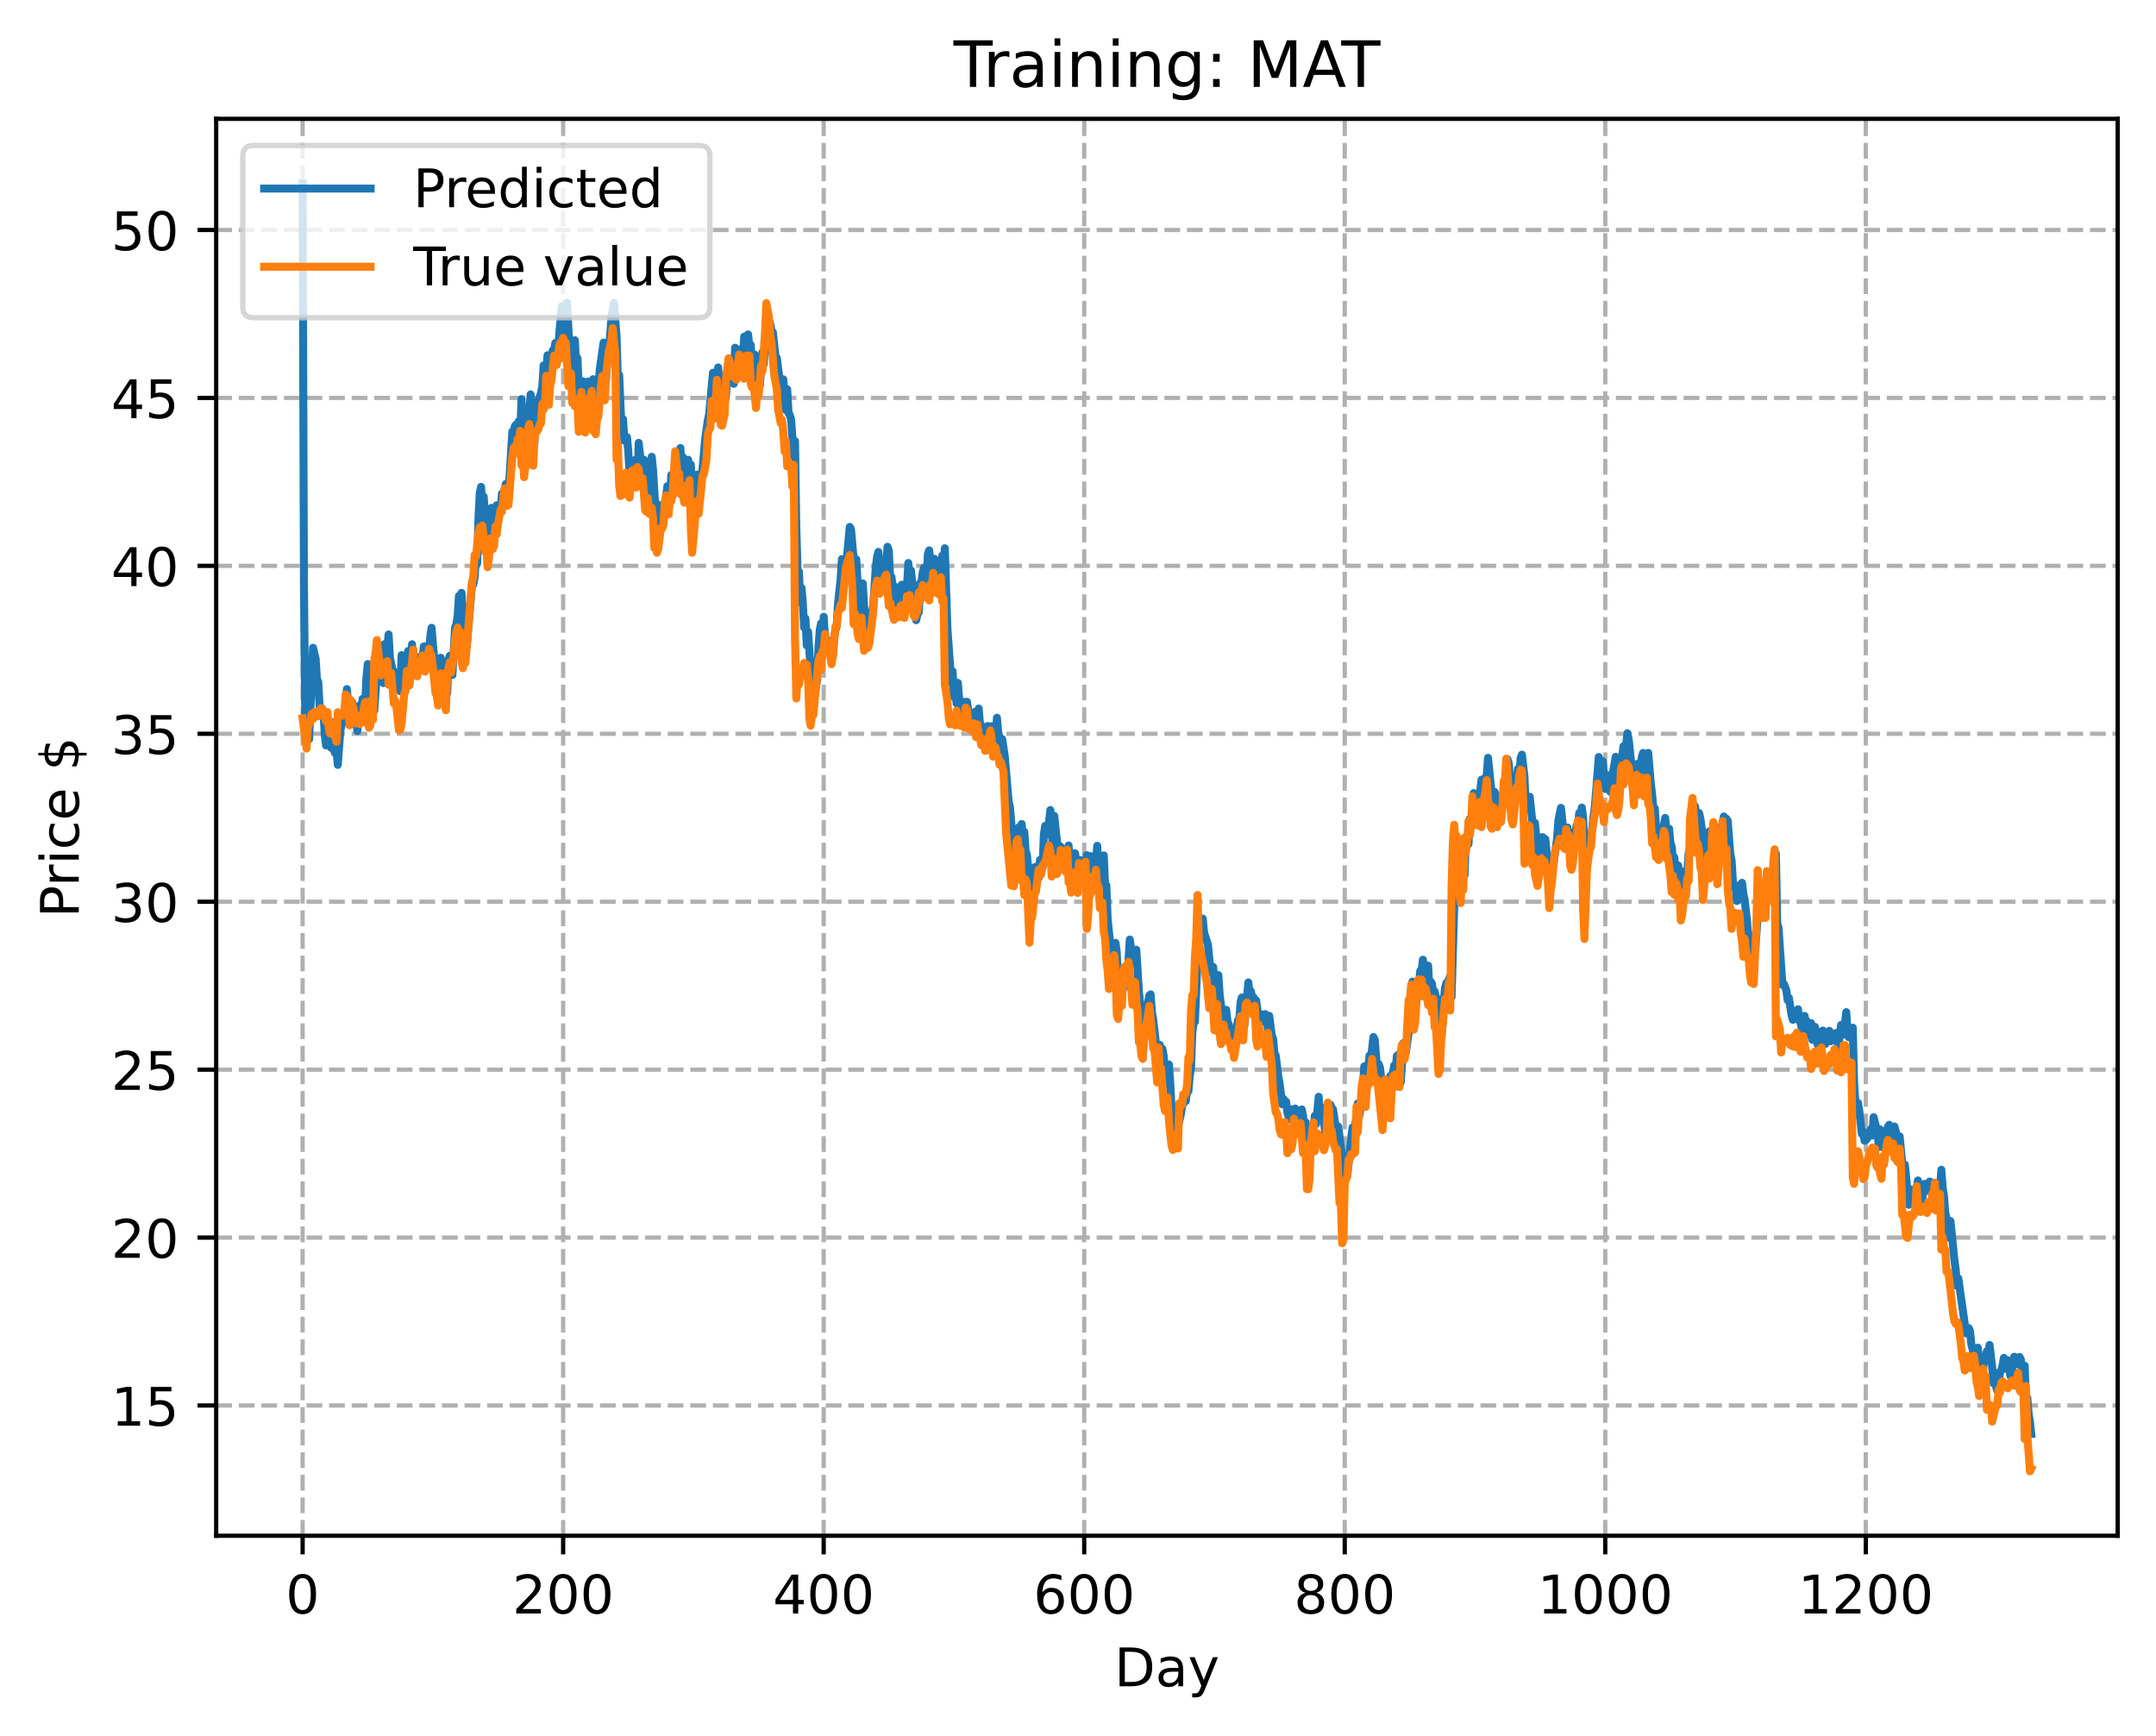 <?xml version="1.0" encoding="utf-8" standalone="no"?>
<!DOCTYPE svg PUBLIC "-//W3C//DTD SVG 1.1//EN"
  "http://www.w3.org/Graphics/SVG/1.1/DTD/svg11.dtd">
<!-- Created with matplotlib (https://matplotlib.org/) -->
<svg height="325.986pt" version="1.1" viewBox="0 0 404.923 325.986" width="404.923pt" xmlns="http://www.w3.org/2000/svg" xmlns:xlink="http://www.w3.org/1999/xlink">
 <defs>
  <style type="text/css">
*{stroke-linecap:butt;stroke-linejoin:round;}
  </style>
 </defs>
 <g id="figure_1">
  <g id="patch_1">
   <path d="M 0 325.986 
L 404.923 325.986 
L 404.923 0 
L 0 0 
z
" style="fill:#ffffff;"/>
  </g>
  <g id="axes_1">
   <g id="patch_2">
    <path d="M 40.603 288.43 
L 397.723 288.43 
L 397.723 22.318 
L 40.603 22.318 
z
" style="fill:#ffffff;"/>
   </g>
   <g id="matplotlib.axis_1">
    <g id="xtick_1">
     <g id="line2d_1">
      <path clip-path="url(#p0ff06a4f49)" d="M 56.836 288.43 
L 56.836 22.318 
" style="fill:none;stroke:#b0b0b0;stroke-dasharray:2.96,1.28;stroke-dashoffset:0;stroke-width:0.8;"/>
     </g>
     <g id="line2d_2">
      <defs>
       <path d="M 0 0 
L 0 3.5 
" id="ma7ec342e44" style="stroke:#000000;stroke-width:0.8;"/>
      </defs>
      <g>
       <use style="stroke:#000000;stroke-width:0.8;" x="56.836" xlink:href="#ma7ec342e44" y="288.43"/>
      </g>
     </g>
     <g id="text_1">
      <!-- 0 -->
      <defs>
       <path d="M 31.781 66.406 
Q 24.172 66.406 20.328 58.906 
Q 16.5 51.422 16.5 36.375 
Q 16.5 21.391 20.328 13.891 
Q 24.172 6.391 31.781 6.391 
Q 39.453 6.391 43.281 13.891 
Q 47.125 21.391 47.125 36.375 
Q 47.125 51.422 43.281 58.906 
Q 39.453 66.406 31.781 66.406 
z
M 31.781 74.219 
Q 44.047 74.219 50.516 64.516 
Q 56.984 54.828 56.984 36.375 
Q 56.984 17.969 50.516 8.266 
Q 44.047 -1.422 31.781 -1.422 
Q 19.531 -1.422 13.062 8.266 
Q 6.594 17.969 6.594 36.375 
Q 6.594 54.828 13.062 64.516 
Q 19.531 74.219 31.781 74.219 
z
" id="DejaVuSans-48"/>
      </defs>
      <g transform="translate(53.655 303.029)scale(0.1 -0.1)">
       <use xlink:href="#DejaVuSans-48"/>
      </g>
     </g>
    </g>
    <g id="xtick_2">
     <g id="line2d_3">
      <path clip-path="url(#p0ff06a4f49)" d="M 105.766 288.43 
L 105.766 22.318 
" style="fill:none;stroke:#b0b0b0;stroke-dasharray:2.96,1.28;stroke-dashoffset:0;stroke-width:0.8;"/>
     </g>
     <g id="line2d_4">
      <g>
       <use style="stroke:#000000;stroke-width:0.8;" x="105.766" xlink:href="#ma7ec342e44" y="288.43"/>
      </g>
     </g>
     <g id="text_2">
      <!-- 200 -->
      <defs>
       <path d="M 19.188 8.297 
L 53.609 8.297 
L 53.609 0 
L 7.328 0 
L 7.328 8.297 
Q 12.938 14.109 22.625 23.891 
Q 32.328 33.688 34.812 36.531 
Q 39.547 41.844 41.422 45.531 
Q 43.312 49.219 43.312 52.781 
Q 43.312 58.594 39.234 62.25 
Q 35.156 65.922 28.609 65.922 
Q 23.969 65.922 18.812 64.312 
Q 13.672 62.703 7.812 59.422 
L 7.812 69.391 
Q 13.766 71.781 18.938 73 
Q 24.125 74.219 28.422 74.219 
Q 39.75 74.219 46.484 68.547 
Q 53.219 62.891 53.219 53.422 
Q 53.219 48.922 51.531 44.891 
Q 49.859 40.875 45.406 35.406 
Q 44.188 33.984 37.641 27.219 
Q 31.109 20.453 19.188 8.297 
z
" id="DejaVuSans-50"/>
      </defs>
      <g transform="translate(96.223 303.029)scale(0.1 -0.1)">
       <use xlink:href="#DejaVuSans-50"/>
       <use x="63.623" xlink:href="#DejaVuSans-48"/>
       <use x="127.246" xlink:href="#DejaVuSans-48"/>
      </g>
     </g>
    </g>
    <g id="xtick_3">
     <g id="line2d_5">
      <path clip-path="url(#p0ff06a4f49)" d="M 154.697 288.43 
L 154.697 22.318 
" style="fill:none;stroke:#b0b0b0;stroke-dasharray:2.96,1.28;stroke-dashoffset:0;stroke-width:0.8;"/>
     </g>
     <g id="line2d_6">
      <g>
       <use style="stroke:#000000;stroke-width:0.8;" x="154.697" xlink:href="#ma7ec342e44" y="288.43"/>
      </g>
     </g>
     <g id="text_3">
      <!-- 400 -->
      <defs>
       <path d="M 37.797 64.312 
L 12.891 25.391 
L 37.797 25.391 
z
M 35.203 72.906 
L 47.609 72.906 
L 47.609 25.391 
L 58.016 25.391 
L 58.016 17.188 
L 47.609 17.188 
L 47.609 0 
L 37.797 0 
L 37.797 17.188 
L 4.891 17.188 
L 4.891 26.703 
z
" id="DejaVuSans-52"/>
      </defs>
      <g transform="translate(145.153 303.029)scale(0.1 -0.1)">
       <use xlink:href="#DejaVuSans-52"/>
       <use x="63.623" xlink:href="#DejaVuSans-48"/>
       <use x="127.246" xlink:href="#DejaVuSans-48"/>
      </g>
     </g>
    </g>
    <g id="xtick_4">
     <g id="line2d_7">
      <path clip-path="url(#p0ff06a4f49)" d="M 203.628 288.43 
L 203.628 22.318 
" style="fill:none;stroke:#b0b0b0;stroke-dasharray:2.96,1.28;stroke-dashoffset:0;stroke-width:0.8;"/>
     </g>
     <g id="line2d_8">
      <g>
       <use style="stroke:#000000;stroke-width:0.8;" x="203.628" xlink:href="#ma7ec342e44" y="288.43"/>
      </g>
     </g>
     <g id="text_4">
      <!-- 600 -->
      <defs>
       <path d="M 33.016 40.375 
Q 26.375 40.375 22.484 35.828 
Q 18.609 31.297 18.609 23.391 
Q 18.609 15.531 22.484 10.953 
Q 26.375 6.391 33.016 6.391 
Q 39.656 6.391 43.531 10.953 
Q 47.406 15.531 47.406 23.391 
Q 47.406 31.297 43.531 35.828 
Q 39.656 40.375 33.016 40.375 
z
M 52.594 71.297 
L 52.594 62.312 
Q 48.875 64.062 45.094 64.984 
Q 41.312 65.922 37.594 65.922 
Q 27.828 65.922 22.672 59.328 
Q 17.531 52.734 16.797 39.406 
Q 19.672 43.656 24.016 45.922 
Q 28.375 48.188 33.594 48.188 
Q 44.578 48.188 50.953 41.516 
Q 57.328 34.859 57.328 23.391 
Q 57.328 12.156 50.688 5.359 
Q 44.047 -1.422 33.016 -1.422 
Q 20.359 -1.422 13.672 8.266 
Q 6.984 17.969 6.984 36.375 
Q 6.984 53.656 15.188 63.938 
Q 23.391 74.219 37.203 74.219 
Q 40.922 74.219 44.703 73.484 
Q 48.484 72.75 52.594 71.297 
z
" id="DejaVuSans-54"/>
      </defs>
      <g transform="translate(194.084 303.029)scale(0.1 -0.1)">
       <use xlink:href="#DejaVuSans-54"/>
       <use x="63.623" xlink:href="#DejaVuSans-48"/>
       <use x="127.246" xlink:href="#DejaVuSans-48"/>
      </g>
     </g>
    </g>
    <g id="xtick_5">
     <g id="line2d_9">
      <path clip-path="url(#p0ff06a4f49)" d="M 252.558 288.43 
L 252.558 22.318 
" style="fill:none;stroke:#b0b0b0;stroke-dasharray:2.96,1.28;stroke-dashoffset:0;stroke-width:0.8;"/>
     </g>
     <g id="line2d_10">
      <g>
       <use style="stroke:#000000;stroke-width:0.8;" x="252.558" xlink:href="#ma7ec342e44" y="288.43"/>
      </g>
     </g>
     <g id="text_5">
      <!-- 800 -->
      <defs>
       <path d="M 31.781 34.625 
Q 24.75 34.625 20.719 30.859 
Q 16.703 27.094 16.703 20.516 
Q 16.703 13.922 20.719 10.156 
Q 24.75 6.391 31.781 6.391 
Q 38.812 6.391 42.859 10.172 
Q 46.922 13.969 46.922 20.516 
Q 46.922 27.094 42.891 30.859 
Q 38.875 34.625 31.781 34.625 
z
M 21.922 38.812 
Q 15.578 40.375 12.031 44.719 
Q 8.5 49.078 8.5 55.328 
Q 8.5 64.062 14.719 69.141 
Q 20.953 74.219 31.781 74.219 
Q 42.672 74.219 48.875 69.141 
Q 55.078 64.062 55.078 55.328 
Q 55.078 49.078 51.531 44.719 
Q 48 40.375 41.703 38.812 
Q 48.828 37.156 52.797 32.312 
Q 56.781 27.484 56.781 20.516 
Q 56.781 9.906 50.312 4.234 
Q 43.844 -1.422 31.781 -1.422 
Q 19.734 -1.422 13.25 4.234 
Q 6.781 9.906 6.781 20.516 
Q 6.781 27.484 10.781 32.312 
Q 14.797 37.156 21.922 38.812 
z
M 18.312 54.391 
Q 18.312 48.734 21.844 45.562 
Q 25.391 42.391 31.781 42.391 
Q 38.141 42.391 41.719 45.562 
Q 45.312 48.734 45.312 54.391 
Q 45.312 60.062 41.719 63.234 
Q 38.141 66.406 31.781 66.406 
Q 25.391 66.406 21.844 63.234 
Q 18.312 60.062 18.312 54.391 
z
" id="DejaVuSans-56"/>
      </defs>
      <g transform="translate(243.015 303.029)scale(0.1 -0.1)">
       <use xlink:href="#DejaVuSans-56"/>
       <use x="63.623" xlink:href="#DejaVuSans-48"/>
       <use x="127.246" xlink:href="#DejaVuSans-48"/>
      </g>
     </g>
    </g>
    <g id="xtick_6">
     <g id="line2d_11">
      <path clip-path="url(#p0ff06a4f49)" d="M 301.489 288.43 
L 301.489 22.318 
" style="fill:none;stroke:#b0b0b0;stroke-dasharray:2.96,1.28;stroke-dashoffset:0;stroke-width:0.8;"/>
     </g>
     <g id="line2d_12">
      <g>
       <use style="stroke:#000000;stroke-width:0.8;" x="301.489" xlink:href="#ma7ec342e44" y="288.43"/>
      </g>
     </g>
     <g id="text_6">
      <!-- 1000 -->
      <defs>
       <path d="M 12.406 8.297 
L 28.516 8.297 
L 28.516 63.922 
L 10.984 60.406 
L 10.984 69.391 
L 28.422 72.906 
L 38.281 72.906 
L 38.281 8.297 
L 54.391 8.297 
L 54.391 0 
L 12.406 0 
z
" id="DejaVuSans-49"/>
      </defs>
      <g transform="translate(288.764 303.029)scale(0.1 -0.1)">
       <use xlink:href="#DejaVuSans-49"/>
       <use x="63.623" xlink:href="#DejaVuSans-48"/>
       <use x="127.246" xlink:href="#DejaVuSans-48"/>
       <use x="190.869" xlink:href="#DejaVuSans-48"/>
      </g>
     </g>
    </g>
    <g id="xtick_7">
     <g id="line2d_13">
      <path clip-path="url(#p0ff06a4f49)" d="M 350.419 288.43 
L 350.419 22.318 
" style="fill:none;stroke:#b0b0b0;stroke-dasharray:2.96,1.28;stroke-dashoffset:0;stroke-width:0.8;"/>
     </g>
     <g id="line2d_14">
      <g>
       <use style="stroke:#000000;stroke-width:0.8;" x="350.419" xlink:href="#ma7ec342e44" y="288.43"/>
      </g>
     </g>
     <g id="text_7">
      <!-- 1200 -->
      <g transform="translate(337.694 303.029)scale(0.1 -0.1)">
       <use xlink:href="#DejaVuSans-49"/>
       <use x="63.623" xlink:href="#DejaVuSans-50"/>
       <use x="127.246" xlink:href="#DejaVuSans-48"/>
       <use x="190.869" xlink:href="#DejaVuSans-48"/>
      </g>
     </g>
    </g>
    <g id="text_8">
     <!-- Day -->
     <defs>
      <path d="M 19.672 64.797 
L 19.672 8.109 
L 31.594 8.109 
Q 46.688 8.109 53.688 14.938 
Q 60.688 21.781 60.688 36.531 
Q 60.688 51.172 53.688 57.984 
Q 46.688 64.797 31.594 64.797 
z
M 9.812 72.906 
L 30.078 72.906 
Q 51.266 72.906 61.172 64.094 
Q 71.094 55.281 71.094 36.531 
Q 71.094 17.672 61.125 8.828 
Q 51.172 0 30.078 0 
L 9.812 0 
z
" id="DejaVuSans-68"/>
      <path d="M 34.281 27.484 
Q 23.391 27.484 19.188 25 
Q 14.984 22.516 14.984 16.5 
Q 14.984 11.719 18.141 8.906 
Q 21.297 6.109 26.703 6.109 
Q 34.188 6.109 38.703 11.406 
Q 43.219 16.703 43.219 25.484 
L 43.219 27.484 
z
M 52.203 31.203 
L 52.203 0 
L 43.219 0 
L 43.219 8.297 
Q 40.141 3.328 35.547 0.953 
Q 30.953 -1.422 24.312 -1.422 
Q 15.922 -1.422 10.953 3.297 
Q 6 8.016 6 15.922 
Q 6 25.141 12.172 29.828 
Q 18.359 34.516 30.609 34.516 
L 43.219 34.516 
L 43.219 35.406 
Q 43.219 41.609 39.141 45 
Q 35.062 48.391 27.688 48.391 
Q 23 48.391 18.547 47.266 
Q 14.109 46.141 10.016 43.891 
L 10.016 52.203 
Q 14.938 54.109 19.578 55.047 
Q 24.219 56 28.609 56 
Q 40.484 56 46.344 49.844 
Q 52.203 43.703 52.203 31.203 
z
" id="DejaVuSans-97"/>
      <path d="M 32.172 -5.078 
Q 28.375 -14.844 24.75 -17.812 
Q 21.141 -20.797 15.094 -20.797 
L 7.906 -20.797 
L 7.906 -13.281 
L 13.188 -13.281 
Q 16.891 -13.281 18.938 -11.516 
Q 21 -9.766 23.484 -3.219 
L 25.094 0.875 
L 2.984 54.688 
L 12.5 54.688 
L 29.594 11.922 
L 46.688 54.688 
L 56.203 54.688 
z
" id="DejaVuSans-121"/>
     </defs>
     <g transform="translate(209.29 316.707)scale(0.1 -0.1)">
      <use xlink:href="#DejaVuSans-68"/>
      <use x="77.002" xlink:href="#DejaVuSans-97"/>
      <use x="138.281" xlink:href="#DejaVuSans-121"/>
     </g>
    </g>
   </g>
   <g id="matplotlib.axis_2">
    <g id="ytick_1">
     <g id="line2d_15">
      <path clip-path="url(#p0ff06a4f49)" d="M 40.603 263.971 
L 397.723 263.971 
" style="fill:none;stroke:#b0b0b0;stroke-dasharray:2.96,1.28;stroke-dashoffset:0;stroke-width:0.8;"/>
     </g>
     <g id="line2d_16">
      <defs>
       <path d="M 0 0 
L -3.5 0 
" id="m26cad87e93" style="stroke:#000000;stroke-width:0.8;"/>
      </defs>
      <g>
       <use style="stroke:#000000;stroke-width:0.8;" x="40.603" xlink:href="#m26cad87e93" y="263.971"/>
      </g>
     </g>
     <g id="text_9">
      <!-- 15 -->
      <defs>
       <path d="M 10.797 72.906 
L 49.516 72.906 
L 49.516 64.594 
L 19.828 64.594 
L 19.828 46.734 
Q 21.969 47.469 24.109 47.828 
Q 26.266 48.188 28.422 48.188 
Q 40.625 48.188 47.75 41.5 
Q 54.891 34.812 54.891 23.391 
Q 54.891 11.625 47.562 5.094 
Q 40.234 -1.422 26.906 -1.422 
Q 22.312 -1.422 17.547 -0.641 
Q 12.797 0.141 7.719 1.703 
L 7.719 11.625 
Q 12.109 9.234 16.797 8.062 
Q 21.484 6.891 26.703 6.891 
Q 35.156 6.891 40.078 11.328 
Q 45.016 15.766 45.016 23.391 
Q 45.016 31 40.078 35.438 
Q 35.156 39.891 26.703 39.891 
Q 22.75 39.891 18.812 39.016 
Q 14.891 38.141 10.797 36.281 
z
" id="DejaVuSans-53"/>
      </defs>
      <g transform="translate(20.878 267.77)scale(0.1 -0.1)">
       <use xlink:href="#DejaVuSans-49"/>
       <use x="63.623" xlink:href="#DejaVuSans-53"/>
      </g>
     </g>
    </g>
    <g id="ytick_2">
     <g id="line2d_17">
      <path clip-path="url(#p0ff06a4f49)" d="M 40.603 232.431 
L 397.723 232.431 
" style="fill:none;stroke:#b0b0b0;stroke-dasharray:2.96,1.28;stroke-dashoffset:0;stroke-width:0.8;"/>
     </g>
     <g id="line2d_18">
      <g>
       <use style="stroke:#000000;stroke-width:0.8;" x="40.603" xlink:href="#m26cad87e93" y="232.431"/>
      </g>
     </g>
     <g id="text_10">
      <!-- 20 -->
      <g transform="translate(20.878 236.23)scale(0.1 -0.1)">
       <use xlink:href="#DejaVuSans-50"/>
       <use x="63.623" xlink:href="#DejaVuSans-48"/>
      </g>
     </g>
    </g>
    <g id="ytick_3">
     <g id="line2d_19">
      <path clip-path="url(#p0ff06a4f49)" d="M 40.603 200.891 
L 397.723 200.891 
" style="fill:none;stroke:#b0b0b0;stroke-dasharray:2.96,1.28;stroke-dashoffset:0;stroke-width:0.8;"/>
     </g>
     <g id="line2d_20">
      <g>
       <use style="stroke:#000000;stroke-width:0.8;" x="40.603" xlink:href="#m26cad87e93" y="200.891"/>
      </g>
     </g>
     <g id="text_11">
      <!-- 25 -->
      <g transform="translate(20.878 204.69)scale(0.1 -0.1)">
       <use xlink:href="#DejaVuSans-50"/>
       <use x="63.623" xlink:href="#DejaVuSans-53"/>
      </g>
     </g>
    </g>
    <g id="ytick_4">
     <g id="line2d_21">
      <path clip-path="url(#p0ff06a4f49)" d="M 40.603 169.351 
L 397.723 169.351 
" style="fill:none;stroke:#b0b0b0;stroke-dasharray:2.96,1.28;stroke-dashoffset:0;stroke-width:0.8;"/>
     </g>
     <g id="line2d_22">
      <g>
       <use style="stroke:#000000;stroke-width:0.8;" x="40.603" xlink:href="#m26cad87e93" y="169.351"/>
      </g>
     </g>
     <g id="text_12">
      <!-- 30 -->
      <defs>
       <path d="M 40.578 39.312 
Q 47.656 37.797 51.625 33 
Q 55.609 28.219 55.609 21.188 
Q 55.609 10.406 48.188 4.484 
Q 40.766 -1.422 27.094 -1.422 
Q 22.516 -1.422 17.656 -0.516 
Q 12.797 0.391 7.625 2.203 
L 7.625 11.719 
Q 11.719 9.328 16.594 8.109 
Q 21.484 6.891 26.812 6.891 
Q 36.078 6.891 40.938 10.547 
Q 45.797 14.203 45.797 21.188 
Q 45.797 27.641 41.281 31.266 
Q 36.766 34.906 28.719 34.906 
L 20.219 34.906 
L 20.219 43.016 
L 29.109 43.016 
Q 36.375 43.016 40.234 45.922 
Q 44.094 48.828 44.094 54.297 
Q 44.094 59.906 40.109 62.906 
Q 36.141 65.922 28.719 65.922 
Q 24.656 65.922 20.016 65.031 
Q 15.375 64.156 9.812 62.312 
L 9.812 71.094 
Q 15.438 72.656 20.344 73.438 
Q 25.25 74.219 29.594 74.219 
Q 40.828 74.219 47.359 69.109 
Q 53.906 64.016 53.906 55.328 
Q 53.906 49.266 50.438 45.094 
Q 46.969 40.922 40.578 39.312 
z
" id="DejaVuSans-51"/>
      </defs>
      <g transform="translate(20.878 173.151)scale(0.1 -0.1)">
       <use xlink:href="#DejaVuSans-51"/>
       <use x="63.623" xlink:href="#DejaVuSans-48"/>
      </g>
     </g>
    </g>
    <g id="ytick_5">
     <g id="line2d_23">
      <path clip-path="url(#p0ff06a4f49)" d="M 40.603 137.812 
L 397.723 137.812 
" style="fill:none;stroke:#b0b0b0;stroke-dasharray:2.96,1.28;stroke-dashoffset:0;stroke-width:0.8;"/>
     </g>
     <g id="line2d_24">
      <g>
       <use style="stroke:#000000;stroke-width:0.8;" x="40.603" xlink:href="#m26cad87e93" y="137.812"/>
      </g>
     </g>
     <g id="text_13">
      <!-- 35 -->
      <g transform="translate(20.878 141.611)scale(0.1 -0.1)">
       <use xlink:href="#DejaVuSans-51"/>
       <use x="63.623" xlink:href="#DejaVuSans-53"/>
      </g>
     </g>
    </g>
    <g id="ytick_6">
     <g id="line2d_25">
      <path clip-path="url(#p0ff06a4f49)" d="M 40.603 106.272 
L 397.723 106.272 
" style="fill:none;stroke:#b0b0b0;stroke-dasharray:2.96,1.28;stroke-dashoffset:0;stroke-width:0.8;"/>
     </g>
     <g id="line2d_26">
      <g>
       <use style="stroke:#000000;stroke-width:0.8;" x="40.603" xlink:href="#m26cad87e93" y="106.272"/>
      </g>
     </g>
     <g id="text_14">
      <!-- 40 -->
      <g transform="translate(20.878 110.071)scale(0.1 -0.1)">
       <use xlink:href="#DejaVuSans-52"/>
       <use x="63.623" xlink:href="#DejaVuSans-48"/>
      </g>
     </g>
    </g>
    <g id="ytick_7">
     <g id="line2d_27">
      <path clip-path="url(#p0ff06a4f49)" d="M 40.603 74.732 
L 397.723 74.732 
" style="fill:none;stroke:#b0b0b0;stroke-dasharray:2.96,1.28;stroke-dashoffset:0;stroke-width:0.8;"/>
     </g>
     <g id="line2d_28">
      <g>
       <use style="stroke:#000000;stroke-width:0.8;" x="40.603" xlink:href="#m26cad87e93" y="74.732"/>
      </g>
     </g>
     <g id="text_15">
      <!-- 45 -->
      <g transform="translate(20.878 78.531)scale(0.1 -0.1)">
       <use xlink:href="#DejaVuSans-52"/>
       <use x="63.623" xlink:href="#DejaVuSans-53"/>
      </g>
     </g>
    </g>
    <g id="ytick_8">
     <g id="line2d_29">
      <path clip-path="url(#p0ff06a4f49)" d="M 40.603 43.192 
L 397.723 43.192 
" style="fill:none;stroke:#b0b0b0;stroke-dasharray:2.96,1.28;stroke-dashoffset:0;stroke-width:0.8;"/>
     </g>
     <g id="line2d_30">
      <g>
       <use style="stroke:#000000;stroke-width:0.8;" x="40.603" xlink:href="#m26cad87e93" y="43.192"/>
      </g>
     </g>
     <g id="text_16">
      <!-- 50 -->
      <g transform="translate(20.878 46.991)scale(0.1 -0.1)">
       <use xlink:href="#DejaVuSans-53"/>
       <use x="63.623" xlink:href="#DejaVuSans-48"/>
      </g>
     </g>
    </g>
    <g id="text_17">
     <!-- Price $ -->
     <defs>
      <path d="M 19.672 64.797 
L 19.672 37.406 
L 32.078 37.406 
Q 38.969 37.406 42.719 40.969 
Q 46.484 44.531 46.484 51.125 
Q 46.484 57.672 42.719 61.234 
Q 38.969 64.797 32.078 64.797 
z
M 9.812 72.906 
L 32.078 72.906 
Q 44.344 72.906 50.609 67.359 
Q 56.891 61.812 56.891 51.125 
Q 56.891 40.328 50.609 34.812 
Q 44.344 29.297 32.078 29.297 
L 19.672 29.297 
L 19.672 0 
L 9.812 0 
z
" id="DejaVuSans-80"/>
      <path d="M 41.109 46.297 
Q 39.594 47.172 37.812 47.578 
Q 36.031 48 33.891 48 
Q 26.266 48 22.188 43.047 
Q 18.109 38.094 18.109 28.812 
L 18.109 0 
L 9.078 0 
L 9.078 54.688 
L 18.109 54.688 
L 18.109 46.188 
Q 20.953 51.172 25.484 53.578 
Q 30.031 56 36.531 56 
Q 37.453 56 38.578 55.875 
Q 39.703 55.766 41.062 55.516 
z
" id="DejaVuSans-114"/>
      <path d="M 9.422 54.688 
L 18.406 54.688 
L 18.406 0 
L 9.422 0 
z
M 9.422 75.984 
L 18.406 75.984 
L 18.406 64.594 
L 9.422 64.594 
z
" id="DejaVuSans-105"/>
      <path d="M 48.781 52.594 
L 48.781 44.188 
Q 44.969 46.297 41.141 47.344 
Q 37.312 48.391 33.406 48.391 
Q 24.656 48.391 19.812 42.844 
Q 14.984 37.312 14.984 27.297 
Q 14.984 17.281 19.812 11.734 
Q 24.656 6.203 33.406 6.203 
Q 37.312 6.203 41.141 7.25 
Q 44.969 8.297 48.781 10.406 
L 48.781 2.094 
Q 45.016 0.344 40.984 -0.531 
Q 36.969 -1.422 32.422 -1.422 
Q 20.062 -1.422 12.781 6.344 
Q 5.516 14.109 5.516 27.297 
Q 5.516 40.672 12.859 48.328 
Q 20.219 56 33.016 56 
Q 37.156 56 41.109 55.141 
Q 45.062 54.297 48.781 52.594 
z
" id="DejaVuSans-99"/>
      <path d="M 56.203 29.594 
L 56.203 25.203 
L 14.891 25.203 
Q 15.484 15.922 20.484 11.062 
Q 25.484 6.203 34.422 6.203 
Q 39.594 6.203 44.453 7.469 
Q 49.312 8.734 54.109 11.281 
L 54.109 2.781 
Q 49.266 0.734 44.188 -0.344 
Q 39.109 -1.422 33.891 -1.422 
Q 20.797 -1.422 13.156 6.188 
Q 5.516 13.812 5.516 26.812 
Q 5.516 40.234 12.766 48.109 
Q 20.016 56 32.328 56 
Q 43.359 56 49.781 48.891 
Q 56.203 41.797 56.203 29.594 
z
M 47.219 32.234 
Q 47.125 39.594 43.094 43.984 
Q 39.062 48.391 32.422 48.391 
Q 24.906 48.391 20.391 44.141 
Q 15.875 39.891 15.188 32.172 
z
" id="DejaVuSans-101"/>
      <path id="DejaVuSans-32"/>
      <path d="M 33.797 -14.703 
L 28.906 -14.703 
L 28.859 0 
Q 23.734 0.094 18.609 1.188 
Q 13.484 2.297 8.297 4.5 
L 8.297 13.281 
Q 13.281 10.156 18.375 8.562 
Q 23.484 6.984 28.906 6.938 
L 28.906 29.203 
Q 18.109 30.953 13.203 35.156 
Q 8.297 39.359 8.297 46.688 
Q 8.297 54.641 13.625 59.219 
Q 18.953 63.812 28.906 64.5 
L 28.906 75.984 
L 33.797 75.984 
L 33.797 64.656 
Q 38.328 64.453 42.578 63.688 
Q 46.828 62.938 50.875 61.625 
L 50.875 53.078 
Q 46.828 55.125 42.547 56.25 
Q 38.281 57.375 33.797 57.562 
L 33.797 36.719 
Q 44.875 35.016 50.094 30.609 
Q 55.328 26.219 55.328 18.609 
Q 55.328 10.359 49.781 5.594 
Q 44.234 0.828 33.797 0.094 
z
M 28.906 37.594 
L 28.906 57.625 
Q 23.25 56.984 20.266 54.391 
Q 17.281 51.812 17.281 47.516 
Q 17.281 43.312 20.031 40.969 
Q 22.797 38.625 28.906 37.594 
z
M 33.797 28.219 
L 33.797 7.078 
Q 39.984 7.906 43.141 10.594 
Q 46.297 13.281 46.297 17.672 
Q 46.297 21.969 43.281 24.5 
Q 40.281 27.047 33.797 28.219 
z
" id="DejaVuSans-36"/>
     </defs>
     <g transform="translate(14.798 172.342)rotate(-90)scale(0.1 -0.1)">
      <use xlink:href="#DejaVuSans-80"/>
      <use x="58.553" xlink:href="#DejaVuSans-114"/>
      <use x="99.666" xlink:href="#DejaVuSans-105"/>
      <use x="127.449" xlink:href="#DejaVuSans-99"/>
      <use x="182.43" xlink:href="#DejaVuSans-101"/>
      <use x="243.953" xlink:href="#DejaVuSans-32"/>
      <use x="275.74" xlink:href="#DejaVuSans-36"/>
     </g>
    </g>
   </g>
   <g id="line2d_31">
    <path clip-path="url(#p0ff06a4f49)" d="M 56.836 34.414 
L 57.081 109.263 
L 57.325 134.647 
L 57.57 139.429 
L 57.814 135.358 
L 58.059 138.823 
L 58.793 121.661 
L 59.282 123.733 
L 59.527 127.576 
L 59.772 128.058 
L 60.016 132.541 
L 60.261 134.067 
L 60.506 133.092 
L 60.75 133.623 
L 60.995 138.033 
L 61.24 140.012 
L 61.484 139.794 
L 61.729 139.073 
L 61.974 139.487 
L 62.218 140.463 
L 62.463 140.232 
L 62.952 141.472 
L 63.197 140.984 
L 63.441 143.654 
L 63.931 137.097 
L 64.42 135.187 
L 64.665 134.882 
L 65.154 129.418 
L 65.399 132.205 
L 65.643 131.357 
L 65.888 132.032 
L 66.133 131.884 
L 66.377 133.821 
L 66.622 134.226 
L 66.867 135.184 
L 67.111 137.3 
L 67.356 133.349 
L 67.601 132.424 
L 67.845 133.914 
L 68.09 131.252 
L 68.335 132.566 
L 68.579 132.391 
L 68.824 127.232 
L 69.069 124.717 
L 69.558 133.413 
L 69.802 131.584 
L 70.047 130.611 
L 70.292 133.437 
L 70.781 126.43 
L 71.026 123.676 
L 71.27 123.604 
L 71.515 123.168 
L 71.76 123.69 
L 72.004 128.292 
L 72.249 120.952 
L 72.494 124.501 
L 72.983 119.161 
L 73.228 123.487 
L 73.717 125.833 
L 73.962 126.06 
L 74.206 128.206 
L 74.451 129.253 
L 74.696 129.115 
L 75.185 129.83 
L 75.429 123.048 
L 75.674 126.446 
L 75.919 125.697 
L 76.163 123.959 
L 76.408 123.893 
L 76.653 122.27 
L 76.897 125.44 
L 77.142 126.444 
L 77.387 120.998 
L 77.631 125.171 
L 77.876 124.477 
L 78.121 124.599 
L 78.365 124.421 
L 78.61 124.03 
L 78.855 123.341 
L 79.099 123.796 
L 79.344 123.657 
L 79.589 121.423 
L 79.833 121.388 
L 80.078 123.811 
L 80.323 122.029 
L 80.567 122.81 
L 80.812 119.534 
L 81.056 117.909 
L 81.546 123.726 
L 81.79 124.651 
L 82.035 128.979 
L 82.28 127.423 
L 82.524 127.513 
L 82.769 123.53 
L 83.258 127.386 
L 83.503 126.712 
L 83.748 127.449 
L 83.992 130.172 
L 84.237 123.927 
L 84.482 123.158 
L 84.726 123.593 
L 84.971 126.768 
L 85.46 117.876 
L 85.705 117.27 
L 85.95 115.631 
L 86.194 111.909 
L 86.439 114.4 
L 86.684 111.339 
L 87.173 119.83 
L 87.417 119.332 
L 87.662 121.426 
L 88.641 109.887 
L 88.885 109.758 
L 89.13 108.52 
L 89.375 104.67 
L 89.619 105.847 
L 89.864 97.142 
L 90.109 92.555 
L 90.353 91.443 
L 90.598 95.515 
L 90.843 93.266 
L 91.332 100.312 
L 91.577 98.009 
L 91.821 100.456 
L 92.066 99.691 
L 92.311 95.377 
L 92.555 96.215 
L 92.8 99.221 
L 93.044 96.126 
L 93.289 94.89 
L 93.534 97.993 
L 93.778 95.978 
L 94.023 96.093 
L 94.268 92.703 
L 94.512 94.598 
L 94.757 92.037 
L 95.002 90.9 
L 95.246 90.946 
L 95.491 91.375 
L 95.736 88.885 
L 96.225 81.051 
L 96.47 81.031 
L 96.714 79.986 
L 96.959 79.722 
L 97.204 83.572 
L 97.448 79.068 
L 97.693 82.348 
L 97.938 74.96 
L 98.182 79.757 
L 98.427 78.409 
L 98.672 83.893 
L 98.916 81.956 
L 99.161 81.274 
L 99.65 74.075 
L 100.139 81.057 
L 100.384 83.052 
L 100.629 77.37 
L 100.873 77.077 
L 101.118 75.221 
L 101.607 73.818 
L 101.852 72.523 
L 102.097 68.63 
L 102.341 71.715 
L 102.586 69.705 
L 102.831 66.719 
L 103.075 70.516 
L 103.32 71.748 
L 103.565 67.494 
L 103.809 65.815 
L 104.054 65.786 
L 104.299 64.416 
L 104.543 65.227 
L 104.788 66.849 
L 105.032 62.661 
L 105.522 57.52 
L 105.766 61.644 
L 106.011 60.118 
L 106.256 63.53 
L 106.5 56.848 
L 106.99 66.271 
L 107.234 65.628 
L 107.479 64.594 
L 107.724 69.376 
L 107.968 63.905 
L 108.213 68.835 
L 108.458 67.264 
L 108.947 78.299 
L 109.192 73.362 
L 109.436 71.602 
L 109.681 73.11 
L 109.926 73.683 
L 110.17 76.112 
L 110.415 71.672 
L 110.904 75.357 
L 111.393 71.22 
L 111.638 75.169 
L 111.883 74.303 
L 112.127 77.683 
L 112.617 69.597 
L 113.351 64.349 
L 113.595 70.029 
L 113.84 71.255 
L 114.085 65.812 
L 114.329 65.468 
L 114.574 63.204 
L 114.819 59.836 
L 115.308 56.894 
L 115.797 63.192 
L 116.042 71.236 
L 116.287 70.428 
L 116.776 81.475 
L 117.02 78.736 
L 117.265 82.771 
L 117.51 82.224 
L 117.754 82.088 
L 117.999 84.785 
L 118.244 88.895 
L 118.488 89.487 
L 118.733 89 
L 119.222 86.422 
L 119.712 90.791 
L 119.956 83.177 
L 120.201 85.305 
L 120.446 88.956 
L 120.935 86.327 
L 121.18 90.859 
L 121.424 92.154 
L 121.669 95.716 
L 121.914 88.037 
L 122.158 89.483 
L 122.403 85.791 
L 122.648 88.252 
L 123.137 96.376 
L 123.381 94.644 
L 123.626 98.544 
L 123.871 96.861 
L 124.115 97.139 
L 124.36 94.849 
L 124.605 97.444 
L 125.339 91.303 
L 125.828 93.646 
L 126.073 89.198 
L 126.317 93.177 
L 126.807 87.029 
L 127.051 84.941 
L 127.296 86.449 
L 127.541 86.676 
L 127.785 84.153 
L 128.03 88.032 
L 128.275 85.883 
L 128.764 92.233 
L 129.253 86.357 
L 129.498 89.807 
L 129.742 87.244 
L 130.232 95.684 
L 130.476 92.748 
L 130.721 92.289 
L 130.966 89.136 
L 131.21 89.663 
L 131.455 93.469 
L 132.434 82.57 
L 132.923 78.966 
L 133.168 77.895 
L 133.902 70.009 
L 134.146 71.957 
L 134.391 74.893 
L 134.636 70.582 
L 134.88 69.017 
L 135.125 72.413 
L 135.369 73.579 
L 135.859 77.668 
L 136.103 75.536 
L 136.348 74.399 
L 136.593 70.449 
L 136.837 68.608 
L 137.082 68.33 
L 137.327 69.979 
L 137.571 70.494 
L 137.816 72.085 
L 138.061 65.313 
L 138.55 69.895 
L 138.795 65.722 
L 139.039 65.636 
L 139.284 66.988 
L 139.529 67.245 
L 139.773 63.215 
L 140.018 67.878 
L 140.263 63.054 
L 140.507 62.814 
L 140.752 65.427 
L 140.996 64.776 
L 141.241 69.005 
L 141.486 70.338 
L 141.73 66.589 
L 142.22 71.063 
L 142.464 69.04 
L 142.709 72.382 
L 143.198 66.152 
L 143.443 68.392 
L 143.688 64.045 
L 143.932 61.922 
L 144.177 58.709 
L 144.422 60.173 
L 144.666 60.88 
L 144.911 62.155 
L 145.156 62.41 
L 145.645 66.975 
L 145.89 67.18 
L 146.379 71.044 
L 146.868 74.986 
L 147.113 71.241 
L 147.602 77.008 
L 147.847 73.103 
L 148.091 77.541 
L 148.336 77.945 
L 148.581 78.807 
L 149.07 85.656 
L 149.315 82.846 
L 149.559 99.048 
L 149.804 107.387 
L 150.049 107.361 
L 150.293 113.144 
L 150.538 110.427 
L 150.783 113.288 
L 151.027 117.856 
L 151.272 116.163 
L 151.517 121.22 
L 151.761 118.635 
L 152.495 129.273 
L 152.74 129.494 
L 152.984 130.122 
L 153.229 129.145 
L 153.474 127.679 
L 153.718 121.532 
L 153.963 118.276 
L 154.208 117.083 
L 154.452 120.708 
L 154.697 115.837 
L 154.942 119.875 
L 155.186 120.187 
L 155.431 122.331 
L 155.676 120.323 
L 155.92 121.111 
L 156.41 123.248 
L 156.654 120.053 
L 156.899 118.403 
L 157.144 117.595 
L 157.388 113.37 
L 157.878 108.817 
L 158.122 105.007 
L 158.367 108.915 
L 158.612 106.77 
L 158.856 106.946 
L 159.59 98.967 
L 159.835 99.434 
L 160.569 107.781 
L 160.813 105.048 
L 161.303 113.324 
L 161.547 114.989 
L 161.792 111.347 
L 162.037 109.565 
L 162.526 117.722 
L 162.771 115.41 
L 163.26 120.501 
L 163.505 114.958 
L 163.749 114.932 
L 163.994 113.945 
L 164.483 106.55 
L 164.728 104.583 
L 164.972 103.658 
L 165.462 110.622 
L 165.706 105.271 
L 165.951 108.666 
L 166.196 106.711 
L 166.44 106.146 
L 166.685 102.692 
L 166.93 103.397 
L 167.174 108.285 
L 167.419 108.314 
L 168.153 113.399 
L 168.398 110.295 
L 168.642 113.254 
L 168.887 112.153 
L 169.132 115.444 
L 169.376 109.815 
L 169.621 109.98 
L 170.11 114.158 
L 170.6 105.739 
L 170.844 108.805 
L 171.089 107.124 
L 172.067 116.483 
L 172.312 115.265 
L 172.557 115.012 
L 172.801 109.527 
L 173.046 109.548 
L 173.291 107.525 
L 173.535 106.635 
L 174.025 109.151 
L 174.269 104.056 
L 174.514 103.371 
L 174.759 106.258 
L 175.003 106.471 
L 175.248 109.494 
L 175.493 104.95 
L 175.737 107.679 
L 175.982 108.951 
L 176.227 106.353 
L 176.471 108.583 
L 176.716 108.688 
L 176.96 104.379 
L 177.205 108.325 
L 177.45 102.967 
L 177.939 118.117 
L 178.673 128.274 
L 178.918 126.087 
L 179.162 130.908 
L 179.407 128.996 
L 179.652 132.117 
L 179.896 128.251 
L 180.386 134.22 
L 180.63 134.966 
L 180.875 132.135 
L 181.12 131.825 
L 181.364 135.367 
L 181.609 131.812 
L 181.854 133.485 
L 182.098 136.498 
L 182.343 136.638 
L 182.588 135.51 
L 182.832 136.956 
L 183.077 133.716 
L 183.566 137.974 
L 183.811 133.076 
L 184.055 135.929 
L 184.545 139.326 
L 184.789 136.523 
L 185.034 138.795 
L 185.279 139.206 
L 185.523 136.352 
L 185.768 138.552 
L 186.257 136.401 
L 186.502 137.064 
L 186.747 138.812 
L 186.991 138.596 
L 187.236 134.806 
L 187.481 137.577 
L 187.725 138.531 
L 187.97 140.196 
L 188.215 138.796 
L 188.704 141.937 
L 189.438 150.498 
L 189.682 151.557 
L 190.172 157.384 
L 190.661 161.008 
L 190.906 159.801 
L 191.15 155.829 
L 191.395 155.341 
L 191.64 157.09 
L 191.884 154.755 
L 192.129 157.757 
L 192.374 156.221 
L 192.618 159.783 
L 192.863 160.491 
L 193.597 168.093 
L 193.842 164.477 
L 194.086 163.245 
L 194.331 162.877 
L 194.575 162.811 
L 195.065 164.878 
L 195.309 161.518 
L 195.554 162.884 
L 195.799 162.961 
L 196.043 156.822 
L 196.288 155.105 
L 196.533 156.529 
L 196.777 156.668 
L 197.267 152.136 
L 197.756 159.579 
L 198.001 153.234 
L 198.735 160.126 
L 198.979 158.832 
L 199.224 159.082 
L 199.469 159.996 
L 199.713 162.386 
L 199.958 162.41 
L 200.203 161.511 
L 200.447 163.74 
L 200.692 158.792 
L 200.936 163.39 
L 201.181 160.155 
L 201.426 161.384 
L 201.67 161.342 
L 201.915 160.268 
L 202.404 163.908 
L 202.649 164.949 
L 202.894 161.528 
L 203.138 164.089 
L 203.383 165.412 
L 203.628 165.691 
L 203.872 165.005 
L 204.117 160.611 
L 204.362 166.149 
L 204.851 160.793 
L 205.096 162.786 
L 205.34 162.863 
L 205.585 160.982 
L 205.83 162.253 
L 206.074 158.853 
L 206.319 163.638 
L 206.563 163.25 
L 206.808 165.482 
L 207.053 161.752 
L 207.297 160.653 
L 207.542 165.99 
L 207.787 166.284 
L 208.031 172.6 
L 208.521 177.369 
L 208.765 177.11 
L 209.01 180.321 
L 209.255 178.132 
L 209.499 177.082 
L 209.744 178.877 
L 209.989 184.543 
L 210.233 186.347 
L 210.478 184.658 
L 210.723 185.616 
L 210.967 185.686 
L 211.212 184.414 
L 211.457 183.766 
L 211.701 184.085 
L 212.191 176.457 
L 212.68 179.944 
L 212.924 180.692 
L 213.169 178.617 
L 213.414 178.372 
L 213.903 186.229 
L 214.882 195.316 
L 215.126 192.304 
L 215.371 191.41 
L 215.616 188.312 
L 215.86 186.959 
L 216.105 186.752 
L 216.35 190.157 
L 216.594 191.497 
L 217.573 200.128 
L 217.818 196.235 
L 218.062 200.345 
L 218.307 196.966 
L 218.551 198.294 
L 218.796 201.964 
L 219.041 203.542 
L 219.53 199.916 
L 219.775 203.146 
L 220.019 207.942 
L 220.509 212.412 
L 220.753 210.94 
L 220.998 212.508 
L 221.732 209.541 
L 221.977 208.034 
L 222.466 206.2 
L 222.711 206.813 
L 222.955 204.621 
L 223.2 204.938 
L 223.445 202.109 
L 223.689 200.599 
L 223.934 193.864 
L 224.179 192.048 
L 224.423 191.897 
L 224.912 180.253 
L 225.157 173.82 
L 225.402 174.099 
L 225.646 172.993 
L 225.891 172.521 
L 226.136 175.127 
L 226.625 176.703 
L 226.87 177.443 
L 227.359 182.549 
L 227.604 181.813 
L 227.848 181.597 
L 228.338 187.134 
L 228.582 184.031 
L 228.827 183.135 
L 229.072 186.963 
L 229.316 188.641 
L 229.561 191.224 
L 229.806 190.694 
L 230.05 190.579 
L 230.295 189.662 
L 230.539 191.854 
L 230.784 192.412 
L 231.029 193.416 
L 231.273 193.602 
L 231.518 196.761 
L 231.763 195.578 
L 232.007 196.065 
L 232.252 193.186 
L 232.497 191.643 
L 232.741 191.74 
L 232.986 188.243 
L 233.231 187.345 
L 233.475 188.692 
L 233.72 192.525 
L 234.454 184.518 
L 234.699 186.651 
L 234.943 186.191 
L 235.188 187.736 
L 235.433 187.303 
L 235.677 188.199 
L 235.922 187.883 
L 236.167 189.719 
L 236.411 192.442 
L 236.656 190.82 
L 236.9 190.505 
L 237.145 191.898 
L 237.39 191.467 
L 237.634 190.458 
L 237.879 190.879 
L 238.124 193.325 
L 238.368 190.787 
L 238.858 194.445 
L 239.102 195.035 
L 239.347 197.805 
L 239.592 198.229 
L 240.081 202.136 
L 240.326 203.477 
L 240.815 207.387 
L 241.06 206.393 
L 241.304 207.298 
L 241.549 206.905 
L 241.794 208.999 
L 242.038 209.843 
L 242.283 210.198 
L 242.527 208.357 
L 242.772 210.444 
L 243.017 209.929 
L 243.261 208.197 
L 243.751 211.033 
L 243.995 210.878 
L 244.24 209.965 
L 244.485 208.369 
L 244.729 209.546 
L 244.974 212.355 
L 245.219 210.778 
L 245.463 212.054 
L 245.708 216.07 
L 245.953 215.357 
L 246.197 215.07 
L 246.442 212.815 
L 246.687 212.564 
L 246.931 209.573 
L 247.176 211.07 
L 247.665 205.992 
L 247.91 209.658 
L 248.155 207.952 
L 248.644 210.457 
L 248.888 212.707 
L 249.378 211.069 
L 249.867 207.485 
L 250.112 208.142 
L 250.356 208.317 
L 250.846 211.584 
L 251.09 211.743 
L 251.335 211.58 
L 252.069 217.328 
L 252.314 222.805 
L 252.558 221.668 
L 252.803 219.549 
L 253.048 220.257 
L 253.292 218.512 
L 253.782 213.597 
L 254.026 211.753 
L 254.271 213.211 
L 254.76 209.6 
L 255.005 207.24 
L 255.249 209.68 
L 255.739 207.219 
L 256.228 200.283 
L 256.473 200.18 
L 256.717 202.953 
L 257.207 198.243 
L 257.451 199.164 
L 257.941 194.766 
L 258.185 195.248 
L 258.675 201.219 
L 258.919 199.82 
L 259.164 200.487 
L 259.898 206.244 
L 260.143 205.592 
L 260.387 203.069 
L 260.632 203.302 
L 260.876 202.999 
L 261.121 202.07 
L 261.366 202.735 
L 261.855 200.098 
L 262.1 201.395 
L 262.344 198.33 
L 262.589 198.11 
L 262.834 201.982 
L 263.078 203.282 
L 263.568 195.905 
L 263.812 197.425 
L 264.057 197.646 
L 264.546 194.055 
L 264.791 191.745 
L 265.28 184.357 
L 265.525 187.386 
L 266.014 188.224 
L 266.503 184.604 
L 266.748 182.323 
L 266.993 182.38 
L 267.237 180.245 
L 267.727 183.283 
L 267.971 181.477 
L 268.216 181.354 
L 268.461 186.035 
L 268.705 184.356 
L 268.95 184.757 
L 269.195 187.055 
L 269.439 186.201 
L 269.684 187.297 
L 269.929 187.563 
L 270.418 193.699 
L 270.663 194.652 
L 270.907 192.734 
L 271.152 188.05 
L 271.397 185.532 
L 271.641 184.6 
L 271.886 187.233 
L 272.131 183.96 
L 272.375 183.279 
L 272.62 187.279 
L 273.109 170.831 
L 273.354 164.608 
L 273.598 165.021 
L 273.843 161.386 
L 274.088 161.99 
L 274.577 166.707 
L 274.822 162.878 
L 275.066 164.343 
L 275.311 157.362 
L 275.8 158.526 
L 276.045 153.796 
L 276.29 155.391 
L 276.534 152.815 
L 276.779 148.961 
L 277.024 150.443 
L 277.268 149.144 
L 277.513 149.631 
L 277.758 150.576 
L 278.247 146.437 
L 278.491 148.576 
L 278.736 148.695 
L 278.981 146.039 
L 279.225 145.628 
L 279.47 142.328 
L 279.959 147.117 
L 280.449 151.601 
L 280.693 148.724 
L 281.183 151.305 
L 281.427 152.874 
L 281.672 151.943 
L 281.917 153.109 
L 282.161 149.31 
L 282.406 148.61 
L 283.14 142.617 
L 283.385 143.461 
L 283.629 147.182 
L 283.874 147.654 
L 284.118 150.308 
L 284.363 151.406 
L 285.097 144.393 
L 285.342 146.183 
L 285.586 142.423 
L 285.831 141.734 
L 286.32 145.882 
L 286.565 152.123 
L 286.81 150.678 
L 287.299 149.64 
L 288.033 156.582 
L 288.278 154.55 
L 288.767 159.858 
L 289.012 160.16 
L 289.256 158.027 
L 289.501 157.258 
L 289.746 157.235 
L 289.99 159.605 
L 290.235 157.606 
L 290.724 162.637 
L 290.969 162.483 
L 291.213 165.088 
L 291.458 164.438 
L 292.437 157.495 
L 292.681 154.095 
L 293.171 151.722 
L 293.66 156.439 
L 293.905 157.562 
L 294.149 157.314 
L 294.394 155.424 
L 294.639 157.947 
L 294.883 156.355 
L 295.128 157.719 
L 295.373 159.755 
L 296.106 155.034 
L 296.351 155.443 
L 296.596 152.675 
L 296.84 153.808 
L 297.085 151.675 
L 297.33 153.599 
L 297.574 159.566 
L 297.819 162.015 
L 298.064 160.741 
L 298.308 158.155 
L 298.553 158.043 
L 298.798 157.7 
L 299.287 153.224 
L 299.532 151.53 
L 300.266 142.172 
L 300.755 144.088 
L 301 142.969 
L 301.489 148.195 
L 301.734 145.53 
L 301.978 147.499 
L 302.223 147.882 
L 302.467 148.737 
L 302.712 145.677 
L 302.957 144.978 
L 303.446 142.139 
L 303.691 143.527 
L 303.935 147.628 
L 304.425 143.867 
L 304.914 140.145 
L 305.159 142.243 
L 305.648 137.711 
L 305.893 138.88 
L 306.382 143.482 
L 306.627 143.554 
L 307.116 147.92 
L 307.361 146.224 
L 307.605 143.425 
L 307.85 146.513 
L 308.339 142.215 
L 308.584 141.413 
L 309.073 146.25 
L 309.562 141.402 
L 310.052 147.304 
L 310.296 149.27 
L 310.541 152.232 
L 310.786 151.804 
L 311.03 155.334 
L 311.275 155.724 
L 311.52 158.518 
L 311.764 159.387 
L 312.009 156.323 
L 312.254 157.463 
L 312.498 154.954 
L 312.743 153.615 
L 313.232 158.57 
L 313.477 155.647 
L 313.722 158.291 
L 313.966 158.991 
L 314.211 161.494 
L 314.455 161.039 
L 314.7 163.557 
L 314.945 162.623 
L 315.189 162.566 
L 315.434 164.856 
L 315.679 163.561 
L 315.923 166.341 
L 316.168 167.348 
L 316.413 164.977 
L 316.657 164.031 
L 316.902 163.713 
L 317.147 160.191 
L 317.391 159.605 
L 318.125 151.2 
L 318.37 151.482 
L 318.859 156.666 
L 319.104 152.685 
L 319.349 153.738 
L 319.838 157.244 
L 320.082 160.689 
L 320.327 158.048 
L 320.572 157.622 
L 320.816 158.24 
L 321.061 156.145 
L 321.306 159.678 
L 321.795 156.721 
L 322.04 155.237 
L 322.284 156.681 
L 322.529 157.34 
L 322.774 159.394 
L 323.018 156.534 
L 323.263 155.999 
L 323.752 153.35 
L 323.997 155.478 
L 324.242 153.764 
L 324.486 154.178 
L 324.976 160.408 
L 325.22 161.636 
L 325.465 165.662 
L 325.71 166.723 
L 325.954 166.315 
L 326.199 169.226 
L 326.443 169.018 
L 326.688 166.246 
L 326.933 166.121 
L 327.177 165.802 
L 327.422 167.896 
L 327.667 169.004 
L 328.156 173.362 
L 328.401 177.787 
L 328.645 175.566 
L 329.135 178.964 
L 329.379 176.583 
L 329.624 178.616 
L 330.113 172.411 
L 330.358 167.043 
L 330.603 167.5 
L 330.847 165.69 
L 331.337 169.596 
L 331.581 168.702 
L 331.826 169.51 
L 332.07 165.332 
L 332.315 165.504 
L 332.56 167.024 
L 332.804 167.736 
L 333.049 166.211 
L 333.538 160.322 
L 333.783 173.485 
L 334.028 174.2 
L 334.762 184.967 
L 335.006 184.754 
L 335.496 185.963 
L 335.74 187.837 
L 335.985 187.438 
L 336.474 190.639 
L 336.719 191.533 
L 337.208 190.107 
L 337.453 190.051 
L 337.698 189.555 
L 337.942 191.733 
L 338.187 192.188 
L 338.431 193.337 
L 338.676 192.88 
L 338.921 190.798 
L 339.165 191.964 
L 339.41 191.861 
L 339.655 194.449 
L 339.899 192.491 
L 340.144 192.155 
L 340.389 195.304 
L 340.878 192.871 
L 341.123 194.093 
L 341.367 196.182 
L 341.612 196.427 
L 342.101 194.529 
L 342.346 193.552 
L 342.591 193.941 
L 342.835 196.069 
L 343.325 194.731 
L 343.569 193.601 
L 343.814 195.56 
L 344.058 194.63 
L 344.303 195.197 
L 344.548 195.409 
L 344.792 194.021 
L 345.282 196.363 
L 345.771 192.501 
L 346.016 193.727 
L 346.26 194.308 
L 346.75 190.093 
L 346.994 193.777 
L 347.239 194.824 
L 347.484 193.561 
L 347.728 193.983 
L 347.973 193.015 
L 348.218 203.143 
L 348.462 207.13 
L 348.707 207.413 
L 348.952 207.129 
L 349.196 208.618 
L 349.686 212.977 
L 349.93 212.513 
L 350.175 214.227 
L 350.419 214.117 
L 350.664 213.883 
L 351.398 212.036 
L 351.643 213.253 
L 351.887 209.829 
L 352.621 212.749 
L 352.866 215.41 
L 353.111 212.116 
L 353.355 213.095 
L 353.6 215.474 
L 353.845 215.174 
L 354.089 214.68 
L 354.579 211.58 
L 354.823 211.252 
L 355.068 211.991 
L 355.313 213.623 
L 355.557 212.126 
L 355.802 211.57 
L 356.536 214.399 
L 356.78 213.425 
L 357.514 221.029 
L 357.759 218.763 
L 358.248 223.595 
L 358.493 226.266 
L 358.738 224.413 
L 358.982 223.426 
L 359.227 225.218 
L 359.472 223.915 
L 359.716 223.31 
L 359.961 223.475 
L 360.206 221.701 
L 360.45 223.82 
L 360.695 223.95 
L 360.94 225.766 
L 361.429 222.347 
L 361.674 223.622 
L 361.918 223.505 
L 362.163 223.664 
L 362.407 221.913 
L 362.652 222.034 
L 362.897 223.532 
L 363.141 222.304 
L 363.386 222.123 
L 363.631 223.325 
L 363.875 223.073 
L 364.12 222.095 
L 364.365 223.101 
L 364.609 219.692 
L 364.854 223.039 
L 365.099 224.591 
L 365.343 227.8 
L 365.588 228.756 
L 365.833 232.413 
L 366.077 229.31 
L 366.322 229.345 
L 367.056 236.586 
L 367.301 238.456 
L 367.545 241.497 
L 367.79 240.091 
L 369.258 250.421 
L 369.502 249.509 
L 369.747 249.428 
L 369.992 250.039 
L 370.236 252.463 
L 370.481 253.395 
L 370.726 254.998 
L 370.97 255.65 
L 371.46 253.108 
L 371.949 257.584 
L 372.194 256.356 
L 372.438 257.291 
L 372.683 255.032 
L 372.928 254.945 
L 373.172 253.767 
L 373.417 254.899 
L 373.662 252.594 
L 374.151 256.709 
L 374.395 259.78 
L 374.64 259.907 
L 374.885 260.405 
L 375.129 261.196 
L 375.374 259.781 
L 375.619 257.62 
L 375.863 257.409 
L 376.108 256.452 
L 376.353 255.03 
L 376.842 257.085 
L 377.087 255.472 
L 377.576 258.418 
L 377.821 258.656 
L 378.065 255.952 
L 378.31 254.81 
L 378.555 255.174 
L 378.799 255.274 
L 379.044 256.218 
L 379.289 254.85 
L 379.533 255.327 
L 379.778 257.402 
L 380.022 256.433 
L 380.267 256.507 
L 380.512 264.133 
L 380.756 262.547 
L 381.001 265.558 
L 381.246 266.975 
L 381.49 269.328 
L 381.49 269.328 
" style="fill:none;stroke:#1f77b4;stroke-linecap:square;stroke-width:1.5;"/>
   </g>
   <g id="line2d_32">
    <path clip-path="url(#p0ff06a4f49)" d="M 56.836 134.91 
L 57.57 140.587 
L 57.814 136.424 
L 58.059 136.045 
L 58.304 135.415 
L 58.548 134.09 
L 58.793 135.036 
L 59.038 133.711 
L 59.282 134.09 
L 59.527 133.648 
L 59.772 134.531 
L 60.261 133.017 
L 60.506 133.207 
L 60.75 134.405 
L 60.995 134.784 
L 61.24 135.478 
L 61.484 133.711 
L 61.729 136.613 
L 61.974 137.748 
L 62.218 135.541 
L 62.463 136.487 
L 62.708 136.928 
L 63.197 139.325 
L 63.441 133.774 
L 63.686 134.658 
L 63.931 134.342 
L 64.42 134.405 
L 64.665 133.648 
L 64.909 130.431 
L 65.154 130.62 
L 65.399 131.567 
L 65.643 136.235 
L 65.888 131.504 
L 66.133 132.513 
L 66.377 132.891 
L 66.867 135.856 
L 67.111 134.342 
L 67.356 134.847 
L 67.601 135.982 
L 67.845 135.162 
L 68.09 135.667 
L 68.335 132.954 
L 68.579 131.882 
L 68.824 131.819 
L 69.069 135.541 
L 69.313 136.676 
L 69.558 136.235 
L 69.802 131.441 
L 70.047 135.162 
L 70.292 123.934 
L 70.536 122.672 
L 70.781 120.212 
L 71.27 124.249 
L 71.515 126.836 
L 71.76 126.52 
L 72.004 124.817 
L 72.249 126.142 
L 72.494 126.583 
L 72.738 124.186 
L 72.983 128.602 
L 73.228 128.476 
L 73.472 126.394 
L 73.962 132.134 
L 74.206 131.567 
L 74.451 132.765 
L 74.94 137.181 
L 75.185 137.055 
L 75.429 135.856 
L 75.919 130.305 
L 76.163 129.8 
L 76.408 126.016 
L 76.653 126.962 
L 76.897 128.728 
L 77.631 121.979 
L 77.876 125.826 
L 78.365 127.025 
L 78.61 124.502 
L 78.855 124.754 
L 79.099 124.754 
L 79.344 123.114 
L 79.589 123.997 
L 79.833 126.142 
L 80.078 125.574 
L 80.567 121.852 
L 80.812 122.799 
L 81.056 123.051 
L 81.546 127.719 
L 81.79 130.179 
L 82.035 130.62 
L 82.28 132.513 
L 82.524 127.593 
L 82.769 126.457 
L 83.014 126.962 
L 83.258 128.665 
L 83.748 133.396 
L 83.992 126.394 
L 84.482 124.376 
L 84.726 126.331 
L 85.216 123.177 
L 85.46 120.275 
L 85.705 118.698 
L 85.95 117.878 
L 86.194 119.014 
L 86.439 118.635 
L 86.684 124.249 
L 86.928 125.511 
L 87.173 123.556 
L 87.417 124.502 
L 88.641 109.363 
L 88.885 108.353 
L 89.13 104.253 
L 89.375 104.569 
L 89.864 100.027 
L 90.109 99.018 
L 90.353 100.91 
L 90.598 98.702 
L 91.087 103.622 
L 91.332 102.992 
L 91.577 106.524 
L 91.821 105.01 
L 92.066 101.099 
L 92.311 101.541 
L 92.555 103.118 
L 92.8 102.487 
L 93.044 98.891 
L 93.289 100.342 
L 93.534 98.324 
L 94.023 95.738 
L 94.268 96.116 
L 94.757 91.763 
L 95.002 92.773 
L 95.246 94.981 
L 95.491 94.854 
L 96.225 85.834 
L 96.47 84.131 
L 96.714 83.815 
L 96.959 85.14 
L 97.204 82.491 
L 97.448 83.879 
L 97.693 80.914 
L 97.938 87.411 
L 98.182 85.582 
L 98.427 89.619 
L 98.916 85.708 
L 99.161 80.725 
L 99.405 79.652 
L 99.65 80.914 
L 99.895 87.222 
L 100.139 87.474 
L 100.384 82.428 
L 100.629 81.166 
L 100.873 80.977 
L 101.118 80.598 
L 101.363 79.715 
L 101.607 79.526 
L 101.852 75.867 
L 102.097 76.94 
L 102.341 75.931 
L 102.586 70.569 
L 102.831 75.174 
L 103.075 76.057 
L 103.32 72.524 
L 103.565 71.452 
L 104.054 66.784 
L 104.543 68.55 
L 104.788 67.352 
L 105.032 64.765 
L 105.277 64.324 
L 105.522 67.226 
L 105.766 63.441 
L 106.011 67.352 
L 106.256 64.324 
L 106.745 72.524 
L 106.99 70.758 
L 107.234 70.127 
L 107.479 75.678 
L 107.724 74.669 
L 107.968 76.309 
L 108.213 75.111 
L 108.458 75.931 
L 108.702 81.103 
L 108.947 79.021 
L 109.192 73.597 
L 109.681 76.435 
L 109.926 81.229 
L 110.17 75.426 
L 110.66 78.138 
L 110.904 74.417 
L 111.149 73.407 
L 111.393 80.914 
L 111.638 80.283 
L 111.883 81.545 
L 112.127 78.769 
L 112.372 78.264 
L 112.861 72.777 
L 113.106 70.632 
L 113.351 74.48 
L 113.595 75.174 
L 113.84 70.38 
L 114.329 66.027 
L 114.819 64.072 
L 115.063 61.611 
L 115.553 66.342 
L 115.797 86.339 
L 116.042 83.5 
L 116.287 91.259 
L 116.531 93.151 
L 116.776 91.07 
L 117.02 92.899 
L 117.51 88.799 
L 117.754 90.313 
L 117.999 93.025 
L 118.244 93.467 
L 118.488 89.24 
L 118.733 88.357 
L 118.978 88.231 
L 119.467 91.574 
L 119.712 87.726 
L 119.956 88.105 
L 120.201 91.259 
L 120.446 90.06 
L 120.69 89.808 
L 121.18 95.864 
L 121.424 96.116 
L 121.669 93.53 
L 121.914 96.494 
L 122.158 95.611 
L 122.403 95.359 
L 122.648 97.314 
L 122.892 102.929 
L 123.137 101.73 
L 123.381 103.812 
L 123.626 103.118 
L 124.115 99.144 
L 124.36 99.27 
L 124.605 98.513 
L 124.849 94.287 
L 125.094 93.025 
L 125.583 96.621 
L 125.828 93.467 
L 126.073 94.097 
L 126.317 92.899 
L 126.807 84.762 
L 127.296 89.43 
L 127.541 88.925 
L 127.785 92.836 
L 128.03 92.647 
L 128.275 93.088 
L 128.519 94.413 
L 128.764 91.7 
L 129.008 91.07 
L 129.253 92.52 
L 129.498 90.187 
L 129.742 99.018 
L 129.987 103.812 
L 130.476 98.576 
L 130.721 95.233 
L 130.966 94.034 
L 131.21 96.494 
L 131.944 89.303 
L 132.189 89.114 
L 132.678 86.339 
L 132.923 81.608 
L 133.168 80.725 
L 133.412 80.283 
L 133.657 75.3 
L 134.146 78.643 
L 134.391 75.931 
L 134.636 71.326 
L 134.88 74.48 
L 135.125 75.363 
L 135.369 79.778 
L 135.614 79.968 
L 136.103 77.823 
L 136.348 71.263 
L 136.837 67.289 
L 137.082 68.109 
L 137.571 70.758 
L 137.816 69.623 
L 138.061 70.253 
L 138.305 71.326 
L 138.795 66.595 
L 139.039 66.721 
L 139.284 69.686 
L 139.529 69.496 
L 139.773 71.136 
L 140.018 69.749 
L 140.263 66.784 
L 140.507 67.415 
L 140.752 66.784 
L 140.996 72.02 
L 141.241 72.777 
L 141.486 72.398 
L 141.73 73.912 
L 141.975 76.624 
L 142.22 73.597 
L 142.464 74.29 
L 142.954 68.613 
L 143.198 69.749 
L 143.688 62.179 
L 143.932 56.944 
L 144.422 59.656 
L 144.666 62.936 
L 144.911 64.513 
L 145.4 70.38 
L 145.89 73.092 
L 146.134 76.877 
L 146.624 79.463 
L 146.868 78.832 
L 147.113 81.04 
L 147.357 84.825 
L 147.602 82.869 
L 147.847 87.6 
L 148.336 87.096 
L 148.581 87.411 
L 148.825 91.385 
L 149.07 87.285 
L 149.315 119.897 
L 149.559 131.188 
L 149.804 126.773 
L 150.049 128.602 
L 150.538 125.574 
L 150.783 126.583 
L 151.027 124.502 
L 151.272 126.52 
L 151.517 124.817 
L 151.761 127.403 
L 152.006 134.847 
L 152.251 136.298 
L 152.495 134.342 
L 152.74 134.342 
L 153.718 124.249 
L 153.963 123.24 
L 154.208 125.826 
L 154.452 122.231 
L 154.697 122.294 
L 154.942 119.077 
L 155.676 122.736 
L 155.92 123.114 
L 156.165 124.754 
L 156.41 123.429 
L 156.899 117.689 
L 157.144 117.626 
L 157.388 115.103 
L 157.633 114.535 
L 157.878 113.589 
L 158.122 114.157 
L 158.856 106.587 
L 159.345 104.947 
L 159.59 104.253 
L 160.079 109.993 
L 160.324 117.248 
L 160.569 115.292 
L 160.813 115.923 
L 161.058 119.014 
L 161.303 120.023 
L 161.792 115.986 
L 162.281 122.231 
L 162.526 119.014 
L 163.015 121.663 
L 163.26 120.906 
L 163.994 115.103 
L 164.239 111.192 
L 164.728 109.047 
L 165.217 111.507 
L 165.462 109.993 
L 165.706 110.687 
L 165.951 109.867 
L 166.196 108.29 
L 166.44 107.912 
L 166.93 113.841 
L 167.174 113.147 
L 167.908 116.428 
L 168.153 114.724 
L 168.398 115.355 
L 168.642 114.535 
L 168.887 115.923 
L 169.132 113.841 
L 169.376 113.652 
L 169.866 116.049 
L 170.355 111.949 
L 170.6 113.778 
L 170.844 111.76 
L 171.089 113.084 
L 171.333 113.4 
L 171.578 115.608 
L 171.823 115.923 
L 172.067 115.166 
L 172.312 114.788 
L 172.557 111.255 
L 172.801 112.958 
L 173.291 109.867 
L 173.535 111.444 
L 173.78 112.138 
L 174.269 110.498 
L 174.514 112.769 
L 174.759 109.741 
L 175.003 111.003 
L 175.248 107.596 
L 175.737 111.318 
L 175.982 109.047 
L 176.227 111.003 
L 176.471 111.76 
L 176.716 108.416 
L 176.96 112.958 
L 177.205 112.39 
L 177.45 128.602 
L 177.939 131.756 
L 178.184 134.784 
L 178.428 136.045 
L 178.673 135.288 
L 178.918 135.919 
L 179.162 135.162 
L 179.407 136.235 
L 179.652 133.459 
L 180.141 136.235 
L 180.386 136.298 
L 180.63 135.982 
L 180.875 135.225 
L 181.12 136.676 
L 181.364 132.891 
L 181.609 133.27 
L 181.854 136.298 
L 182.098 136.992 
L 182.343 136.739 
L 182.588 137.307 
L 182.832 135.856 
L 183.077 136.298 
L 183.321 138.442 
L 183.566 136.045 
L 183.811 137.875 
L 184.055 138.632 
L 184.3 139.956 
L 184.545 138.821 
L 184.789 139.704 
L 185.034 141.029 
L 185.279 140.461 
L 185.523 140.902 
L 185.768 138.253 
L 186.013 137.181 
L 186.257 138.821 
L 186.502 142.101 
L 186.747 141.533 
L 186.991 140.398 
L 187.236 141.975 
L 187.481 142.101 
L 187.725 143.615 
L 187.97 143.11 
L 188.459 144.876 
L 188.948 156.294 
L 189.927 166.323 
L 190.172 165.251 
L 190.416 166.45 
L 190.906 158.186 
L 191.15 157.618 
L 191.395 160.205 
L 191.64 159.574 
L 191.884 165.44 
L 192.129 164.746 
L 192.374 168.09 
L 192.618 165.188 
L 192.863 165.945 
L 193.352 177.047 
L 193.597 172.758 
L 193.842 172.316 
L 194.331 167.837 
L 194.575 167.396 
L 195.065 163.359 
L 195.554 164.242 
L 195.799 162.602 
L 196.043 162.223 
L 196.288 162.097 
L 197.022 158.817 
L 197.267 159.889 
L 197.511 164.62 
L 197.756 161.088 
L 198.49 164.179 
L 198.735 163.737 
L 198.979 162.476 
L 199.224 159.637 
L 199.469 160.205 
L 199.713 161.782 
L 199.958 161.845 
L 200.203 163.8 
L 200.447 159.574 
L 200.692 165.756 
L 200.936 165.693 
L 201.181 167.648 
L 201.426 165.062 
L 201.67 163.8 
L 201.915 164.305 
L 202.16 164.494 
L 202.404 167.711 
L 202.649 162.097 
L 202.894 164.62 
L 203.138 165.693 
L 203.383 166.071 
L 203.628 164.557 
L 203.872 161.845 
L 204.117 174.461 
L 204.362 172.127 
L 204.606 166.954 
L 204.851 167.964 
L 205.34 164.494 
L 205.585 164.746 
L 205.83 163.359 
L 206.074 166.387 
L 206.319 166.45 
L 206.563 170.55 
L 207.053 169.477 
L 207.297 175.028 
L 207.542 176.227 
L 207.787 180.264 
L 208.031 182.283 
L 208.276 185.752 
L 208.521 183.103 
L 208.765 183.544 
L 209.255 179.381 
L 209.499 181.715 
L 209.744 190.546 
L 209.989 191.366 
L 210.233 188.401 
L 210.478 188.906 
L 210.723 188.906 
L 210.967 182.535 
L 211.212 181.526 
L 211.457 182.409 
L 211.701 182.03 
L 211.946 180.643 
L 212.191 182.535 
L 212.68 188.717 
L 212.924 185.5 
L 213.169 184.427 
L 213.414 188.149 
L 213.658 190.168 
L 213.903 195.782 
L 214.148 196.034 
L 214.392 198.431 
L 214.637 198.872 
L 214.882 195.088 
L 215.86 188.906 
L 216.35 194.078 
L 216.594 196.917 
L 216.839 197.422 
L 217.328 203.288 
L 217.573 196.728 
L 217.818 200.639 
L 218.062 200.576 
L 218.551 207.451 
L 218.796 208.65 
L 219.285 206.064 
L 219.53 210.479 
L 220.019 215.084 
L 220.264 215.967 
L 220.509 215.715 
L 220.998 213.002 
L 221.243 215.715 
L 221.487 207.199 
L 221.732 207.83 
L 221.977 207.577 
L 222.221 205.496 
L 222.466 205.748 
L 222.711 205.244 
L 222.955 203.667 
L 223.2 198.557 
L 223.445 199.188 
L 223.689 189.852 
L 223.934 186.887 
L 224.179 186.887 
L 224.423 179.696 
L 224.668 176.164 
L 224.912 168.09 
L 225.157 176.921 
L 226.625 184.364 
L 227.114 189.347 
L 227.604 185.752 
L 228.093 193.511 
L 228.338 189.978 
L 228.582 188.591 
L 228.827 192.817 
L 229.316 196.097 
L 229.806 192.438 
L 230.05 194.142 
L 230.295 193.889 
L 230.539 195.466 
L 230.784 195.782 
L 231.029 195.845 
L 231.273 197.232 
L 231.518 196.728 
L 231.763 198.683 
L 232.252 195.719 
L 232.497 194.52 
L 232.986 190.861 
L 233.475 195.403 
L 233.965 188.591 
L 234.209 188.275 
L 234.454 190.357 
L 234.699 189.158 
L 235.188 189.978 
L 235.433 190.672 
L 235.677 188.906 
L 235.922 195.214 
L 236.167 196.539 
L 236.411 192.438 
L 236.9 196.034 
L 237.145 194.331 
L 237.39 194.331 
L 237.634 195.971 
L 237.879 198.494 
L 238.124 193.952 
L 238.858 199.945 
L 239.102 205.244 
L 239.592 208.902 
L 239.836 209.091 
L 240.081 210.164 
L 240.326 212.182 
L 240.57 213.002 
L 240.815 213.128 
L 241.06 212.75 
L 241.304 210.731 
L 241.549 212.182 
L 241.794 216.598 
L 242.038 215.904 
L 242.283 213.948 
L 242.527 215.841 
L 242.772 214.642 
L 243.017 210.101 
L 243.261 211.615 
L 243.506 212.119 
L 243.751 213.002 
L 243.995 212.939 
L 244.24 210.921 
L 244.729 216.598 
L 244.974 215.021 
L 245.219 216.156 
L 245.463 223.347 
L 245.708 223.347 
L 245.953 221.392 
L 246.197 214.579 
L 246.687 210.795 
L 246.931 216.219 
L 247.176 213.948 
L 247.421 212.876 
L 247.665 214.642 
L 247.91 213.507 
L 248.155 214.705 
L 248.399 215.021 
L 248.644 216.03 
L 248.888 215.273 
L 249.133 212.75 
L 249.378 207.073 
L 249.622 208.271 
L 249.867 213.255 
L 250.112 212.308 
L 250.356 214.327 
L 250.846 216.03 
L 251.09 215.841 
L 251.58 225.934 
L 251.824 225.744 
L 252.069 233.503 
L 252.314 232.872 
L 252.558 222.212 
L 253.048 220.95 
L 253.292 217.733 
L 253.537 217.607 
L 253.782 216.724 
L 254.026 216.85 
L 254.271 216.535 
L 254.515 216.472 
L 254.76 207.893 
L 255.005 212.624 
L 255.249 208.587 
L 255.494 208.145 
L 255.739 204.108 
L 255.983 202.531 
L 256.228 204.108 
L 256.473 207.893 
L 256.717 204.423 
L 256.962 203.225 
L 257.207 203.54 
L 257.696 198.872 
L 257.941 201.711 
L 258.185 202.216 
L 258.43 203.288 
L 258.675 202.783 
L 259.653 212.245 
L 259.898 208.587 
L 260.143 202.72 
L 260.387 204.991 
L 260.632 204.676 
L 260.876 203.793 
L 261.121 210.038 
L 261.366 204.865 
L 261.61 202.09 
L 261.855 204.171 
L 262.1 201.774 
L 262.344 201.963 
L 262.834 204.171 
L 263.078 197.485 
L 263.323 196.16 
L 263.568 198.494 
L 263.812 198.936 
L 264.057 197.296 
L 264.546 187.834 
L 264.791 187.707 
L 265.036 184.932 
L 265.525 193.385 
L 265.77 192.186 
L 266.259 184.112 
L 266.503 183.923 
L 266.748 185.31 
L 266.993 183.986 
L 267.482 187.203 
L 267.727 185.563 
L 267.971 186.635 
L 268.216 188.78 
L 268.461 187.897 
L 268.705 188.717 
L 268.95 190.168 
L 269.195 187.581 
L 269.439 192.943 
L 269.684 192.691 
L 270.173 201.711 
L 270.418 201.017 
L 270.663 195.719 
L 271.397 187.581 
L 271.641 188.464 
L 271.886 187.14 
L 272.131 184.553 
L 272.375 189.789 
L 272.62 166.45 
L 272.864 158.249 
L 273.109 154.906 
L 273.354 157.934 
L 273.598 156.988 
L 274.088 167.774 
L 274.332 169.604 
L 274.577 164.557 
L 274.822 167.144 
L 275.066 157.303 
L 275.311 160.079 
L 275.556 158.06 
L 275.8 154.212 
L 276.045 156.925 
L 276.29 154.717 
L 276.534 149.544 
L 276.779 153.771 
L 277.024 153.708 
L 277.268 153.455 
L 277.513 155.032 
L 278.002 150.554 
L 278.247 155.348 
L 278.736 149.923 
L 278.981 148.661 
L 279.225 146.517 
L 279.47 150.175 
L 279.715 151.563 
L 279.959 155.221 
L 280.204 155.663 
L 280.449 151.626 
L 280.693 151.815 
L 280.938 152.951 
L 281.183 155.348 
L 281.427 153.771 
L 281.672 154.528 
L 281.917 154.338 
L 282.161 151.815 
L 282.406 146.706 
L 282.651 146.517 
L 282.895 142.479 
L 283.14 145.318 
L 283.385 149.923 
L 283.629 150.995 
L 283.874 153.96 
L 284.118 154.843 
L 284.363 153.014 
L 284.852 147.778 
L 285.097 148.661 
L 285.342 145.696 
L 285.586 144.561 
L 285.831 144.687 
L 286.076 150.175 
L 286.32 162.223 
L 286.565 156.609 
L 286.81 156.294 
L 287.054 154.969 
L 287.299 155.158 
L 287.544 161.025 
L 287.788 162.476 
L 288.033 160.962 
L 288.278 164.179 
L 288.767 166.387 
L 289.501 161.214 
L 289.746 163.548 
L 289.99 161.656 
L 290.479 163.422 
L 290.724 165.63 
L 290.969 170.55 
L 291.213 167.396 
L 291.458 165.882 
L 291.947 160.709 
L 292.192 159.259 
L 292.437 159.069 
L 292.926 157.492 
L 293.171 157.808 
L 293.415 158.817 
L 293.905 159.448 
L 294.149 155.726 
L 294.394 157.745 
L 294.639 156.798 
L 294.883 162.539 
L 295.128 163.359 
L 295.373 162.413 
L 295.862 157.555 
L 296.106 158.312 
L 296.351 154.086 
L 296.596 155.915 
L 296.84 155.915 
L 297.085 154.338 
L 297.33 170.865 
L 297.574 176.353 
L 298.064 163.043 
L 298.553 159.574 
L 298.798 159.132 
L 299.042 155.915 
L 299.532 152.824 
L 299.776 151.311 
L 300.021 147.147 
L 300.51 150.932 
L 300.755 150.68 
L 301.244 154.401 
L 301.489 151.5 
L 301.734 152.131 
L 302.223 151.815 
L 302.467 151.247 
L 302.712 150.995 
L 302.957 150.112 
L 303.201 148.03 
L 303.446 152.194 
L 303.691 153.077 
L 303.935 152.131 
L 304.18 150.049 
L 304.425 144.435 
L 304.669 143.741 
L 304.914 147.337 
L 305.403 143.363 
L 305.893 143.993 
L 306.137 146.138 
L 306.382 146.39 
L 306.627 148.03 
L 306.871 151.247 
L 307.116 146.958 
L 307.361 145.507 
L 307.605 149.292 
L 307.85 148.093 
L 308.094 146.012 
L 308.339 146.012 
L 308.584 146.832 
L 308.828 149.607 
L 309.073 149.418 
L 309.318 146.075 
L 309.562 151.058 
L 309.807 151.374 
L 310.052 153.771 
L 310.296 158.439 
L 310.541 157.114 
L 311.03 161.025 
L 311.275 161.088 
L 311.52 161.529 
L 311.764 158.375 
L 312.009 159.7 
L 312.498 156.042 
L 312.743 156.925 
L 312.988 161.277 
L 313.232 160.772 
L 313.722 164.494 
L 313.966 167.585 
L 314.211 164.494 
L 314.455 168.027 
L 314.7 165.693 
L 314.945 166.197 
L 315.189 168.973 
L 315.434 167.459 
L 315.679 172.884 
L 315.923 171.874 
L 316.168 169.477 
L 316.657 168.216 
L 316.902 164.873 
L 317.147 165.44 
L 317.391 153.834 
L 317.881 149.86 
L 318.615 160.205 
L 318.859 158.439 
L 319.104 159.7 
L 319.349 162.854 
L 319.593 163.674 
L 319.838 169.036 
L 320.327 163.99 
L 320.572 162.665 
L 320.816 160.583 
L 321.061 164.999 
L 321.306 163.8 
L 321.55 156.672 
L 321.795 154.401 
L 322.04 156.735 
L 322.284 157.934 
L 322.529 166.071 
L 323.508 154.212 
L 323.752 159.952 
L 323.997 159.511 
L 324.242 159.448 
L 324.486 166.891 
L 324.731 169.604 
L 324.976 170.55 
L 325.22 174.461 
L 325.465 172.127 
L 325.71 171.37 
L 325.954 172.568 
L 326.199 173.073 
L 326.443 171.559 
L 326.688 171.559 
L 326.933 175.218 
L 327.177 176.858 
L 327.422 179.696 
L 327.667 176.29 
L 327.911 178.687 
L 328.156 179.822 
L 328.401 179.822 
L 328.645 183.04 
L 328.89 184.553 
L 329.135 184.301 
L 329.379 184.806 
L 329.869 174.019 
L 330.113 163.422 
L 330.358 166.387 
L 330.603 166.071 
L 331.092 172.442 
L 331.337 171.938 
L 331.581 172.379 
L 331.826 163.611 
L 332.315 168.91 
L 332.56 169.225 
L 332.804 167.837 
L 333.049 161.845 
L 333.294 159.511 
L 333.538 194.646 
L 333.783 191.492 
L 334.272 193.258 
L 334.517 197.674 
L 334.762 196.034 
L 335.006 195.719 
L 335.251 195.088 
L 335.496 195.34 
L 335.74 194.898 
L 336.23 196.286 
L 336.474 195.151 
L 336.719 196.539 
L 336.964 194.583 
L 337.208 196.665 
L 337.453 193.952 
L 337.698 195.908 
L 337.942 196.034 
L 338.187 197.548 
L 338.676 194.583 
L 339.165 197.422 
L 339.41 198.62 
L 339.655 198.052 
L 339.899 197.926 
L 340.144 200.765 
L 340.633 199.629 
L 340.878 197.485 
L 341.123 197.989 
L 341.367 199.756 
L 341.612 197.169 
L 341.857 198.557 
L 342.101 196.728 
L 342.591 201.143 
L 342.835 200.513 
L 343.08 200.386 
L 343.325 199.882 
L 343.569 199.882 
L 343.814 198.116 
L 344.058 198.62 
L 344.303 198.368 
L 344.548 197.043 
L 344.792 197.485 
L 345.037 201.08 
L 345.526 198.809 
L 345.771 201.396 
L 346.26 196.286 
L 346.505 196.286 
L 346.75 200.828 
L 346.994 199.377 
L 347.239 199.377 
L 347.484 200.197 
L 347.728 199.566 
L 347.973 221.14 
L 348.218 222.338 
L 348.462 218.995 
L 348.952 216.219 
L 349.196 217.166 
L 349.441 219.878 
L 349.686 219.436 
L 349.93 221.455 
L 350.175 221.203 
L 350.419 219.058 
L 350.664 218.427 
L 351.153 216.156 
L 351.398 217.229 
L 351.643 215.525 
L 351.887 216.913 
L 352.132 215.715 
L 352.377 218.806 
L 352.621 219.31 
L 352.866 218.869 
L 353.111 220.509 
L 353.355 221.392 
L 353.6 217.229 
L 353.845 218.679 
L 354.334 215.084 
L 354.579 214.075 
L 354.823 214.895 
L 355.068 216.282 
L 355.313 214.769 
L 355.557 214.769 
L 355.802 217.481 
L 356.046 217.102 
L 356.291 218.112 
L 356.536 218.364 
L 356.78 215.715 
L 357.025 218.869 
L 357.27 228.204 
L 357.514 227.889 
L 358.004 232.305 
L 358.248 232.494 
L 358.738 228.141 
L 358.982 228.583 
L 359.227 228.457 
L 359.472 228.078 
L 359.716 226.943 
L 359.961 222.78 
L 360.206 226.186 
L 360.45 226.312 
L 360.695 227.637 
L 360.94 227.321 
L 361.184 226.627 
L 361.429 226.88 
L 361.674 226.88 
L 361.918 227.826 
L 362.163 225.744 
L 362.407 227.069 
L 362.652 227.069 
L 362.897 224.23 
L 363.141 224.167 
L 363.386 222.149 
L 363.631 227.384 
L 363.875 225.555 
L 364.12 226.627 
L 364.365 224.23 
L 364.609 234.702 
L 364.854 232.305 
L 365.099 234.197 
L 365.343 234.828 
L 365.588 238.865 
L 365.833 238.739 
L 366.077 240.126 
L 366.811 246.687 
L 367.056 248.138 
L 367.301 248.642 
L 367.545 248.264 
L 367.79 248.705 
L 368.279 252.49 
L 368.524 255.013 
L 368.768 255.707 
L 369.013 257.41 
L 369.502 254.698 
L 369.747 254.698 
L 369.992 256.969 
L 370.236 256.906 
L 370.481 256.275 
L 370.726 254.635 
L 370.97 256.338 
L 371.215 259.618 
L 371.46 260.438 
L 371.704 262.204 
L 371.949 260.312 
L 372.194 259.555 
L 372.438 257.032 
L 372.683 258.672 
L 372.928 258.546 
L 373.172 264.791 
L 373.417 263.655 
L 373.662 263.907 
L 373.906 263.971 
L 374.151 266.998 
L 374.885 263.907 
L 375.129 263.907 
L 375.374 260.943 
L 375.619 261.574 
L 375.863 259.681 
L 376.108 259.429 
L 376.353 260.438 
L 376.597 260.501 
L 376.842 260.186 
L 377.087 260.753 
L 377.331 259.807 
L 377.576 260.06 
L 377.821 259.303 
L 378.065 259.24 
L 378.31 260.249 
L 378.555 259.997 
L 379.044 257.852 
L 379.289 261.069 
L 379.533 261.447 
L 379.778 261.132 
L 380.022 261.637 
L 380.267 270.278 
L 380.512 260.312 
L 380.756 269.522 
L 381.246 276.334 
L 381.49 275.829 
L 381.49 275.829 
" style="fill:none;stroke:#ff7f0e;stroke-linecap:square;stroke-width:1.5;"/>
   </g>
   <g id="patch_3">
    <path d="M 40.603 288.43 
L 40.603 22.318 
" style="fill:none;stroke:#000000;stroke-linecap:square;stroke-linejoin:miter;stroke-width:0.8;"/>
   </g>
   <g id="patch_4">
    <path d="M 397.723 288.43 
L 397.723 22.318 
" style="fill:none;stroke:#000000;stroke-linecap:square;stroke-linejoin:miter;stroke-width:0.8;"/>
   </g>
   <g id="patch_5">
    <path d="M 40.603 288.43 
L 397.723 288.43 
" style="fill:none;stroke:#000000;stroke-linecap:square;stroke-linejoin:miter;stroke-width:0.8;"/>
   </g>
   <g id="patch_6">
    <path d="M 40.603 22.318 
L 397.723 22.318 
" style="fill:none;stroke:#000000;stroke-linecap:square;stroke-linejoin:miter;stroke-width:0.8;"/>
   </g>
   <g id="text_18">
    <!-- Training: MAT -->
    <defs>
     <path d="M -0.297 72.906 
L 61.375 72.906 
L 61.375 64.594 
L 35.5 64.594 
L 35.5 0 
L 25.594 0 
L 25.594 64.594 
L -0.297 64.594 
z
" id="DejaVuSans-84"/>
     <path d="M 54.891 33.016 
L 54.891 0 
L 45.906 0 
L 45.906 32.719 
Q 45.906 40.484 42.875 44.328 
Q 39.844 48.188 33.797 48.188 
Q 26.516 48.188 22.312 43.547 
Q 18.109 38.922 18.109 30.906 
L 18.109 0 
L 9.078 0 
L 9.078 54.688 
L 18.109 54.688 
L 18.109 46.188 
Q 21.344 51.125 25.703 53.562 
Q 30.078 56 35.797 56 
Q 45.219 56 50.047 50.172 
Q 54.891 44.344 54.891 33.016 
z
" id="DejaVuSans-110"/>
     <path d="M 45.406 27.984 
Q 45.406 37.75 41.375 43.109 
Q 37.359 48.484 30.078 48.484 
Q 22.859 48.484 18.828 43.109 
Q 14.797 37.75 14.797 27.984 
Q 14.797 18.266 18.828 12.891 
Q 22.859 7.516 30.078 7.516 
Q 37.359 7.516 41.375 12.891 
Q 45.406 18.266 45.406 27.984 
z
M 54.391 6.781 
Q 54.391 -7.172 48.188 -13.984 
Q 42 -20.797 29.203 -20.797 
Q 24.469 -20.797 20.266 -20.094 
Q 16.062 -19.391 12.109 -17.922 
L 12.109 -9.188 
Q 16.062 -11.328 19.922 -12.344 
Q 23.781 -13.375 27.781 -13.375 
Q 36.625 -13.375 41.016 -8.766 
Q 45.406 -4.156 45.406 5.172 
L 45.406 9.625 
Q 42.625 4.781 38.281 2.391 
Q 33.938 0 27.875 0 
Q 17.828 0 11.672 7.656 
Q 5.516 15.328 5.516 27.984 
Q 5.516 40.672 11.672 48.328 
Q 17.828 56 27.875 56 
Q 33.938 56 38.281 53.609 
Q 42.625 51.219 45.406 46.391 
L 45.406 54.688 
L 54.391 54.688 
z
" id="DejaVuSans-103"/>
     <path d="M 11.719 12.406 
L 22.016 12.406 
L 22.016 0 
L 11.719 0 
z
M 11.719 51.703 
L 22.016 51.703 
L 22.016 39.312 
L 11.719 39.312 
z
" id="DejaVuSans-58"/>
     <path d="M 9.812 72.906 
L 24.516 72.906 
L 43.109 23.297 
L 61.812 72.906 
L 76.516 72.906 
L 76.516 0 
L 66.891 0 
L 66.891 64.016 
L 48.094 14.016 
L 38.188 14.016 
L 19.391 64.016 
L 19.391 0 
L 9.812 0 
z
" id="DejaVuSans-77"/>
     <path d="M 34.188 63.188 
L 20.797 26.906 
L 47.609 26.906 
z
M 28.609 72.906 
L 39.797 72.906 
L 67.578 0 
L 57.328 0 
L 50.688 18.703 
L 17.828 18.703 
L 11.188 0 
L 0.781 0 
z
" id="DejaVuSans-65"/>
    </defs>
    <g transform="translate(179.083 16.318)scale(0.12 -0.12)">
     <use xlink:href="#DejaVuSans-84"/>
     <use x="46.334" xlink:href="#DejaVuSans-114"/>
     <use x="87.447" xlink:href="#DejaVuSans-97"/>
     <use x="148.727" xlink:href="#DejaVuSans-105"/>
     <use x="176.51" xlink:href="#DejaVuSans-110"/>
     <use x="239.889" xlink:href="#DejaVuSans-105"/>
     <use x="267.672" xlink:href="#DejaVuSans-110"/>
     <use x="331.051" xlink:href="#DejaVuSans-103"/>
     <use x="394.527" xlink:href="#DejaVuSans-58"/>
     <use x="428.219" xlink:href="#DejaVuSans-32"/>
     <use x="460.006" xlink:href="#DejaVuSans-77"/>
     <use x="546.285" xlink:href="#DejaVuSans-65"/>
     <use x="606.943" xlink:href="#DejaVuSans-84"/>
    </g>
   </g>
   <g id="legend_1">
    <g id="patch_7">
     <path d="M 47.603 59.674 
L 131.331 59.674 
Q 133.331 59.674 133.331 57.674 
L 133.331 29.318 
Q 133.331 27.318 131.331 27.318 
L 47.603 27.318 
Q 45.603 27.318 45.603 29.318 
L 45.603 57.674 
Q 45.603 59.674 47.603 59.674 
z
" style="fill:#ffffff;opacity:0.8;stroke:#cccccc;stroke-linejoin:miter;"/>
    </g>
    <g id="line2d_33">
     <path d="M 49.603 35.417 
L 69.603 35.417 
" style="fill:none;stroke:#1f77b4;stroke-linecap:square;stroke-width:1.5;"/>
    </g>
    <g id="line2d_34"/>
    <g id="text_19">
     <!-- Predicted -->
     <defs>
      <path d="M 45.406 46.391 
L 45.406 75.984 
L 54.391 75.984 
L 54.391 0 
L 45.406 0 
L 45.406 8.203 
Q 42.578 3.328 38.25 0.953 
Q 33.938 -1.422 27.875 -1.422 
Q 17.969 -1.422 11.734 6.484 
Q 5.516 14.406 5.516 27.297 
Q 5.516 40.188 11.734 48.094 
Q 17.969 56 27.875 56 
Q 33.938 56 38.25 53.625 
Q 42.578 51.266 45.406 46.391 
z
M 14.797 27.297 
Q 14.797 17.391 18.875 11.75 
Q 22.953 6.109 30.078 6.109 
Q 37.203 6.109 41.297 11.75 
Q 45.406 17.391 45.406 27.297 
Q 45.406 37.203 41.297 42.844 
Q 37.203 48.484 30.078 48.484 
Q 22.953 48.484 18.875 42.844 
Q 14.797 37.203 14.797 27.297 
z
" id="DejaVuSans-100"/>
      <path d="M 18.312 70.219 
L 18.312 54.688 
L 36.812 54.688 
L 36.812 47.703 
L 18.312 47.703 
L 18.312 18.016 
Q 18.312 11.328 20.141 9.422 
Q 21.969 7.516 27.594 7.516 
L 36.812 7.516 
L 36.812 0 
L 27.594 0 
Q 17.188 0 13.234 3.875 
Q 9.281 7.766 9.281 18.016 
L 9.281 47.703 
L 2.688 47.703 
L 2.688 54.688 
L 9.281 54.688 
L 9.281 70.219 
z
" id="DejaVuSans-116"/>
     </defs>
     <g transform="translate(77.603 38.917)scale(0.1 -0.1)">
      <use xlink:href="#DejaVuSans-80"/>
      <use x="58.553" xlink:href="#DejaVuSans-114"/>
      <use x="97.416" xlink:href="#DejaVuSans-101"/>
      <use x="158.939" xlink:href="#DejaVuSans-100"/>
      <use x="222.416" xlink:href="#DejaVuSans-105"/>
      <use x="250.199" xlink:href="#DejaVuSans-99"/>
      <use x="305.18" xlink:href="#DejaVuSans-116"/>
      <use x="344.389" xlink:href="#DejaVuSans-101"/>
      <use x="405.912" xlink:href="#DejaVuSans-100"/>
     </g>
    </g>
    <g id="line2d_35">
     <path d="M 49.603 50.095 
L 69.603 50.095 
" style="fill:none;stroke:#ff7f0e;stroke-linecap:square;stroke-width:1.5;"/>
    </g>
    <g id="line2d_36"/>
    <g id="text_20">
     <!-- True value -->
     <defs>
      <path d="M 8.5 21.578 
L 8.5 54.688 
L 17.484 54.688 
L 17.484 21.922 
Q 17.484 14.156 20.5 10.266 
Q 23.531 6.391 29.594 6.391 
Q 36.859 6.391 41.078 11.031 
Q 45.312 15.672 45.312 23.688 
L 45.312 54.688 
L 54.297 54.688 
L 54.297 0 
L 45.312 0 
L 45.312 8.406 
Q 42.047 3.422 37.719 1 
Q 33.406 -1.422 27.688 -1.422 
Q 18.266 -1.422 13.375 4.438 
Q 8.5 10.297 8.5 21.578 
z
M 31.109 56 
z
" id="DejaVuSans-117"/>
      <path d="M 2.984 54.688 
L 12.5 54.688 
L 29.594 8.797 
L 46.688 54.688 
L 56.203 54.688 
L 35.688 0 
L 23.484 0 
z
" id="DejaVuSans-118"/>
      <path d="M 9.422 75.984 
L 18.406 75.984 
L 18.406 0 
L 9.422 0 
z
" id="DejaVuSans-108"/>
     </defs>
     <g transform="translate(77.603 53.595)scale(0.1 -0.1)">
      <use xlink:href="#DejaVuSans-84"/>
      <use x="46.334" xlink:href="#DejaVuSans-114"/>
      <use x="87.447" xlink:href="#DejaVuSans-117"/>
      <use x="150.826" xlink:href="#DejaVuSans-101"/>
      <use x="212.35" xlink:href="#DejaVuSans-32"/>
      <use x="244.137" xlink:href="#DejaVuSans-118"/>
      <use x="303.316" xlink:href="#DejaVuSans-97"/>
      <use x="364.596" xlink:href="#DejaVuSans-108"/>
      <use x="392.379" xlink:href="#DejaVuSans-117"/>
      <use x="455.758" xlink:href="#DejaVuSans-101"/>
     </g>
    </g>
   </g>
  </g>
 </g>
 <defs>
  <clipPath id="p0ff06a4f49">
   <rect height="266.112" width="357.12" x="40.603" y="22.318"/>
  </clipPath>
 </defs>
</svg>
